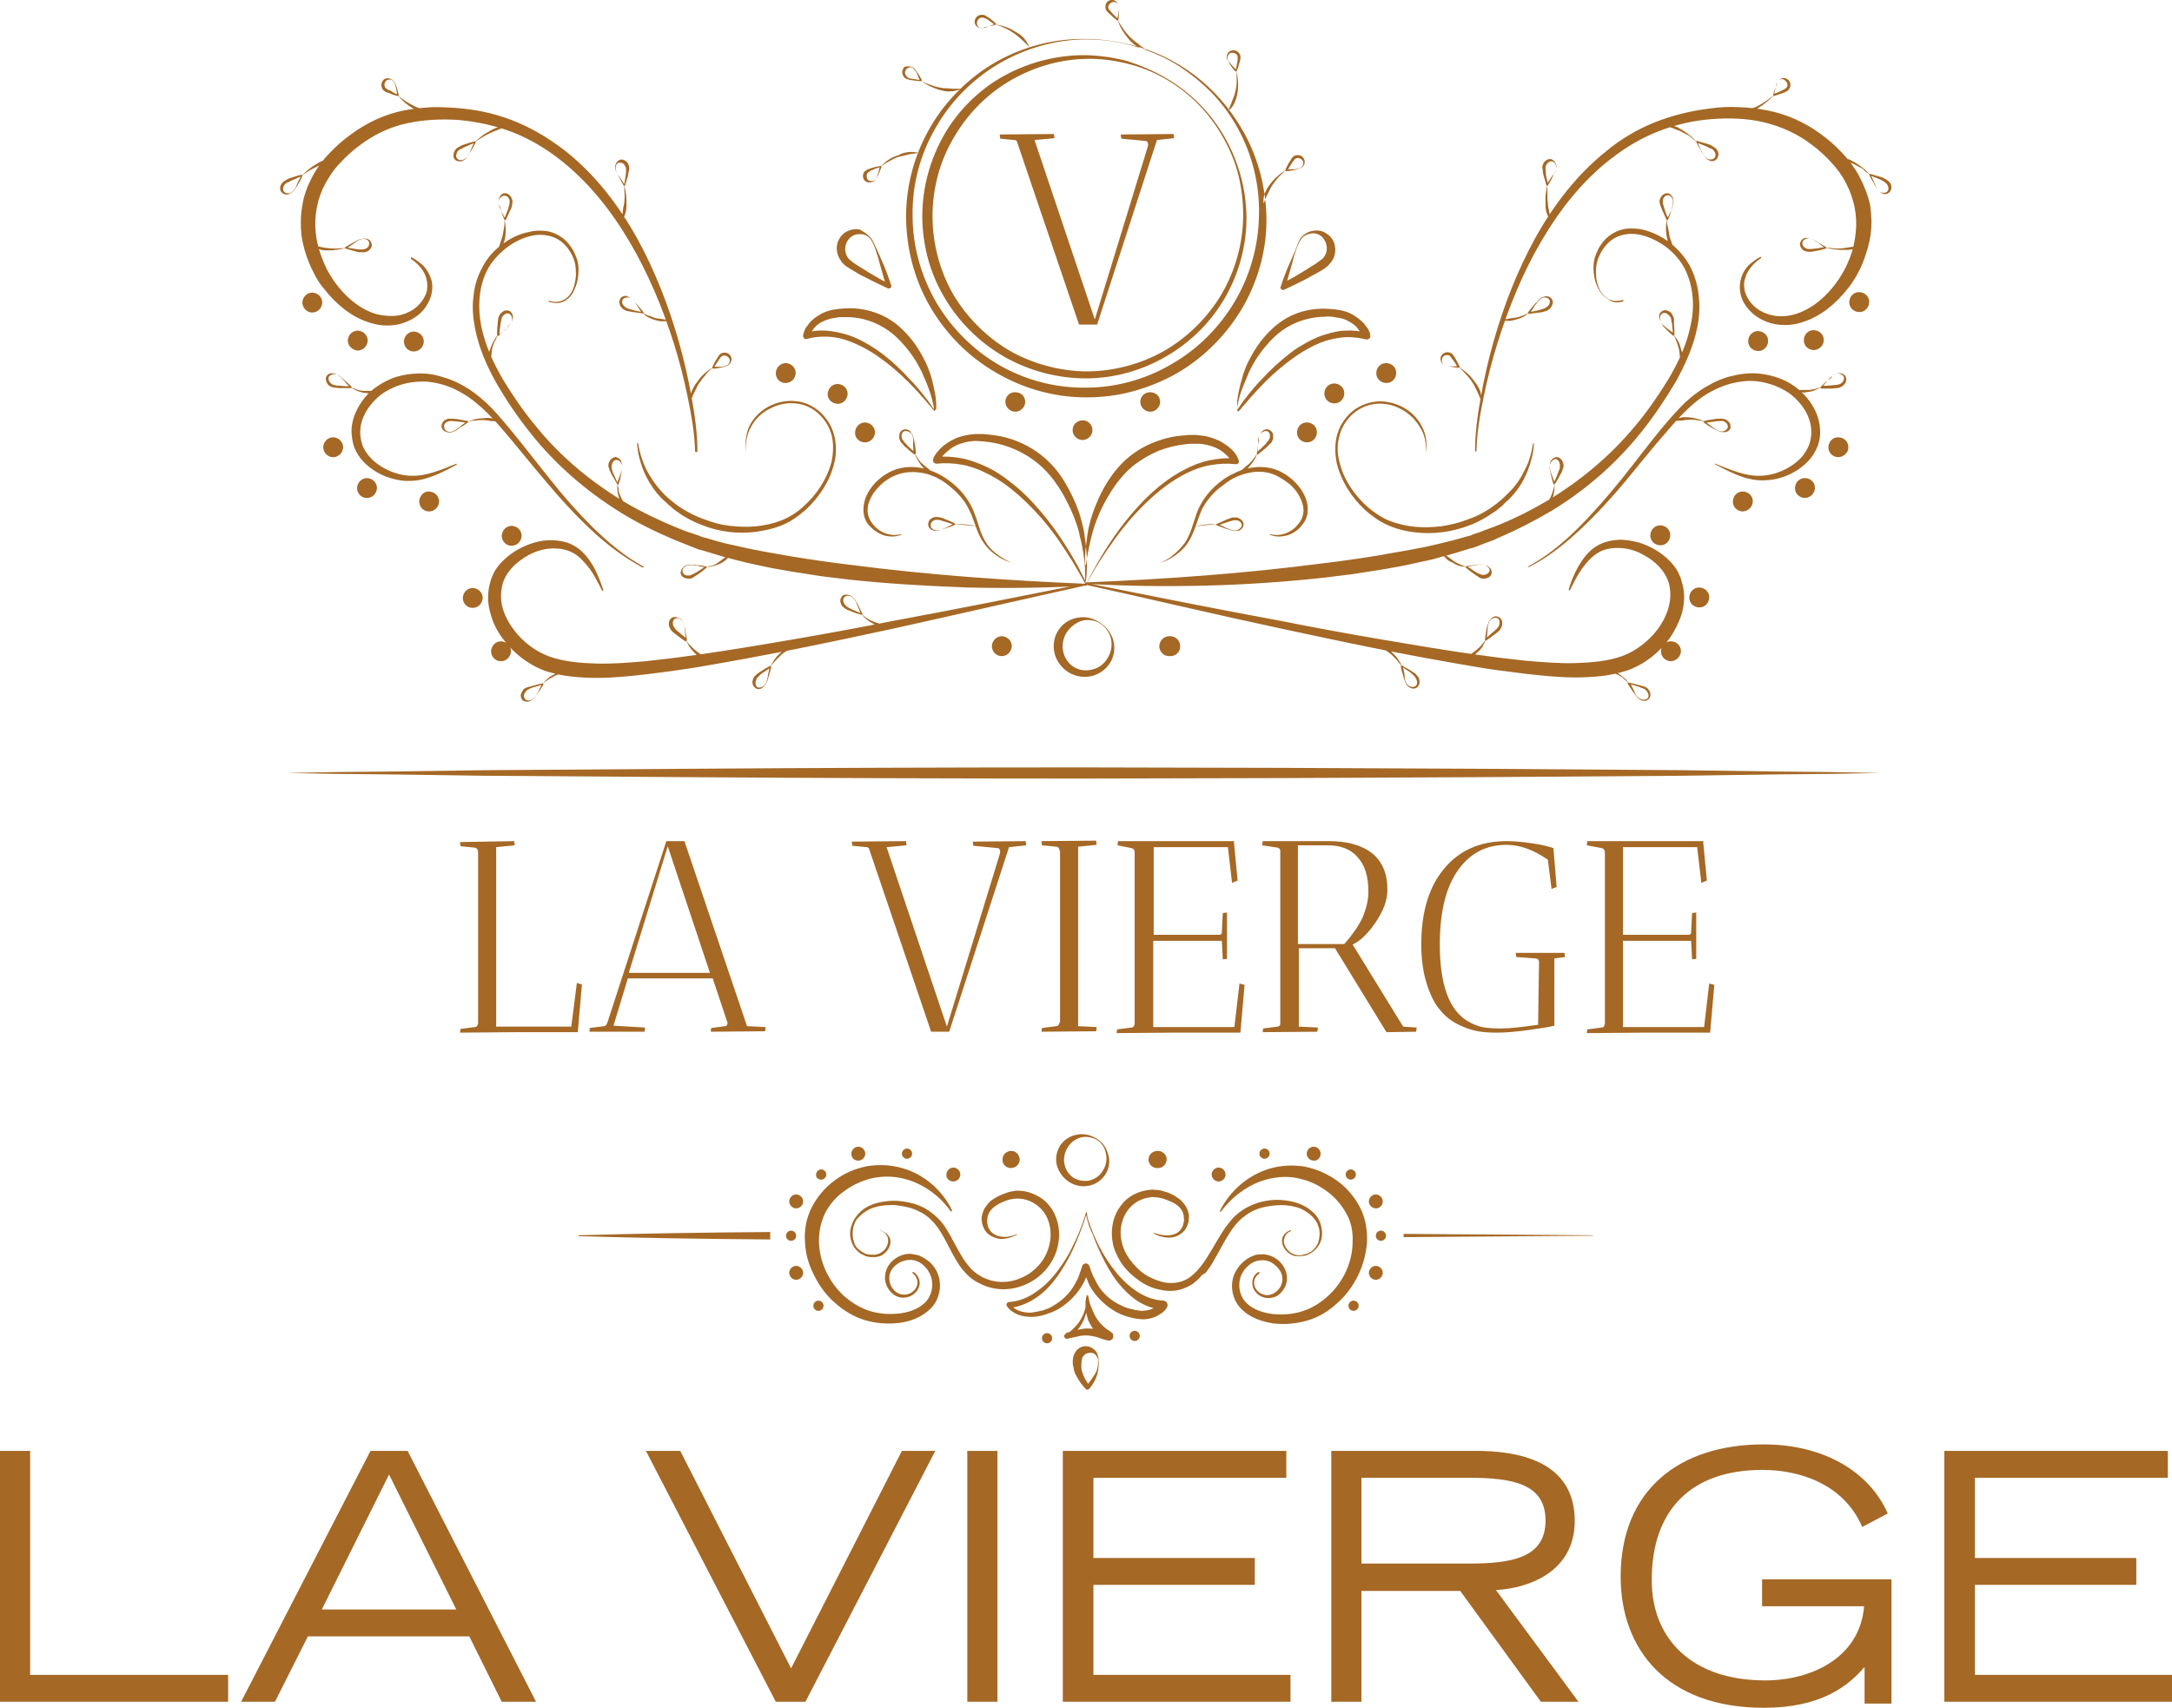 <?xml version="1.0" encoding="utf-8"?>
<!-- Generator: Adobe Illustrator 25.0.1, SVG Export Plug-In . SVG Version: 6.00 Build 0)  -->
<svg version="1.0" id="Layer_1" xmlns="http://www.w3.org/2000/svg" xmlns:xlink="http://www.w3.org/1999/xlink" x="0px" y="0px"
	 viewBox="0 0 46.84 36.83" style="enable-background:new 0 0 46.84 36.83;" xml:space="preserve">
<style type="text/css">
	.st0{fill:#000104;}
	.st1{fill:#FFFFFF;}
	.st2{fill:#EF493E;}
	.st3{opacity:0.6;fill-rule:evenodd;clip-rule:evenodd;fill:#FBBE43;}
	.st4{opacity:0.6;fill-rule:evenodd;clip-rule:evenodd;fill:#EF930E;}
	.st5{opacity:0.6;fill-rule:evenodd;clip-rule:evenodd;fill:#E67906;}
	.st6{fill:#9F8829;}
	.st7{fill:#3972A6;}
	.st8{fill:url(#SVGID_1_);stroke:#2B53A4;stroke-width:0.5;stroke-miterlimit:10;}
	.st9{fill:none;}
	.st10{fill:url(#SVGID_2_);}
	.st11{fill:url(#SVGID_3_);}
	.st12{fill:#B3B3B3;}
	.st13{fill:url(#SVGID_4_);}
	.st14{fill:url(#SVGID_5_);}
	.st15{fill:url(#SVGID_6_);}
	.st16{fill:#FFFFFF;stroke:#FFFFFF;stroke-width:0.25;stroke-miterlimit:10;}
	.st17{fill:#00001D;}
	.st18{fill:#4DA0C5;}
	.st19{fill:url(#SVGID_7_);}
	.st20{fill:#2E6A85;}
	.st21{fill:none;stroke:#144FA1;stroke-width:0.113;stroke-linejoin:round;stroke-miterlimit:10;}
	.st22{fill:#F27337;}
	.st23{fill:#8EB8D4;}
	.st24{fill:#F38056;}
	.st25{fill:#626365;}
	.st26{fill:#EF6D23;}
	.st27{fill:#284B82;}
	.st28{fill:#242956;}
	.st29{fill:#15142A;}
	.st30{fill:#84C343;}
	.st31{fill:#4CA1C6;}
	.st32{fill:#121617;}
	.st33{fill:#CF8966;}
	.st34{fill:#F37639;}
	.st35{opacity:0.3;fill:url(#SVGID_8_);}
	.st36{fill:#373277;}
	.st37{fill:#E61E25;}
	.st38{fill:#2555A5;}
	.st39{fill:#2E225E;}
	.st40{fill:#F8A425;}
	.st41{fill:#2058A7;}
	.st42{fill:none;stroke:#205AA8;stroke-width:0.156;stroke-miterlimit:10;}
	.st43{fill:#49A3C7;}
	.st44{fill-rule:evenodd;clip-rule:evenodd;}
	.st45{fill-rule:evenodd;clip-rule:evenodd;fill:url(#SVGID_9_);}
	.st46{fill-rule:evenodd;clip-rule:evenodd;fill:url(#SVGID_10_);}
	.st47{fill-rule:evenodd;clip-rule:evenodd;fill:url(#SVGID_11_);}
	.st48{fill:#1D2251;}
	.st49{fill:#2260AC;}
	.st50{fill:url(#SVGID_12_);}
	.st51{fill:#FFFFFC;}
	.st52{fill:#4C9FC5;}
	.st53{fill:#28306D;}
	.st54{fill:#4C9EC5;}
	.st55{fill:#28306E;}
	.st56{fill:#29306F;}
	.st57{fill:#F7F7FB;}
	.st58{fill:url(#SVGID_13_);}
	.st59{fill:url(#SVGID_14_);}
	.st60{fill:url(#SVGID_15_);}
	.st61{fill:url(#SVGID_16_);}
	.st62{fill:#10123C;}
	.st63{fill:#F5842C;}
	.st64{fill:#1F305E;}
	.st65{fill:#87BBD1;}
	.st66{fill:#203160;}
	.st67{fill:#235779;}
	.st68{fill:#359FA1;}
	.st69{fill:#A4D1A4;}
	.st70{fill:#B9DBBC;}
	.st71{fill:#C6DDCA;}
	.st72{fill:#662E14;}
	.st73{fill:#1D79A4;}
	.st74{fill:#C14B28;}
	.st75{fill:url(#SVGID_17_);}
	.st76{fill:url(#SVGID_18_);}
	.st77{fill:url(#SVGID_19_);}
	.st78{fill:url(#SVGID_20_);}
	.st79{fill:url(#SVGID_21_);}
	.st80{fill:url(#SVGID_22_);}
	.st81{fill:url(#SVGID_23_);}
	.st82{fill:url(#SVGID_24_);}
	.st83{fill:url(#SVGID_25_);}
	.st84{fill:url(#SVGID_26_);}
	.st85{fill:url(#SVGID_27_);}
	.st86{fill:url(#SVGID_28_);}
	.st87{fill:url(#SVGID_29_);}
	.st88{fill:url(#SVGID_30_);}
	.st89{fill:#1F164B;}
	.st90{clip-path:url(#SVGID_32_);fill:#253D97;}
	.st91{fill:url(#SVGID_33_);}
	.st92{fill:url(#SVGID_34_);}
	.st93{fill:url(#SVGID_35_);}
	.st94{fill:url(#SVGID_36_);}
	.st95{fill:url(#SVGID_37_);}
	.st96{fill:url(#SVGID_38_);}
	.st97{fill:url(#SVGID_39_);}
	.st98{fill:url(#SVGID_40_);}
	.st99{fill:url(#SVGID_41_);}
	.st100{fill:#443F41;}
	.st101{fill:#28306F;}
	.st102{fill:#71C49D;}
	.st103{fill:#F0C6A7;}
	.st104{fill:#DB8D82;}
	.st105{fill:#EFB7AC;}
	.st106{opacity:0.21;}
	.st107{fill-rule:evenodd;clip-rule:evenodd;fill:#A9196E;}
	.st108{fill-rule:evenodd;clip-rule:evenodd;fill:#FBE42C;}
	.st109{fill:#FBE42C;}
	.st110{fill:#A9196E;}
	.st111{fill:#7FC143;}
	.st112{clip-path:url(#SVGID_45_);fill:#7FC143;}
	.st113{clip-path:url(#SVGID_51_);fill:#7FC143;}
	.st114{fill:#243F8F;}
	.st115{fill:#EF4E2F;}
	.st116{fill:#010007;}
	.st117{fill:#0C0D37;}
	.st118{fill:#FBAF2D;}
	.st119{fill:url(#SVGID_54_);}
	.st120{fill-rule:evenodd;clip-rule:evenodd;fill:#FFFFFF;}
	.st121{fill:#1D4690;}
	.st122{fill:#3AA949;}
	.st123{fill:#F37A24;}
	.st124{fill:none;stroke:#F37A24;stroke-width:3.715;stroke-miterlimit:10;}
	.st125{fill:#3AA949;stroke:#FFFFFF;stroke-width:1.31;stroke-miterlimit:10;}
	.st126{fill:#46A2BB;}
	.st127{fill:#7153A0;}
	.st128{fill:#27316C;}
	.st129{fill:#2C65AE;}
	.st130{fill:#452D7A;}
	.st131{fill:#442C7A;}
	.st132{fill:#1A2642;}
	.st133{fill-rule:evenodd;clip-rule:evenodd;fill:#567EB8;}
	.st134{fill-rule:evenodd;clip-rule:evenodd;fill:#6A7EB8;}
	.st135{fill-rule:evenodd;clip-rule:evenodd;fill:#6A7EB9;}
	.st136{fill-rule:evenodd;clip-rule:evenodd;fill:#EE3C2D;}
	.st137{fill-rule:evenodd;clip-rule:evenodd;fill:#EF493F;}
	.st138{fill-rule:evenodd;clip-rule:evenodd;fill:#ED2C24;}
	.st139{fill-rule:evenodd;clip-rule:evenodd;fill:#E9AE28;}
	.st140{fill-rule:evenodd;clip-rule:evenodd;fill:#D69B28;}
	.st141{fill-rule:evenodd;clip-rule:evenodd;fill:#FCB729;}
	.st142{fill-rule:evenodd;clip-rule:evenodd;fill:#409E47;}
	.st143{fill-rule:evenodd;clip-rule:evenodd;fill:#4BB450;}
	.st144{fill-rule:evenodd;clip-rule:evenodd;fill:#338440;}
	.st145{fill:#C09C36;}
	.st146{fill:#1E552A;}
	.st147{clip-path:url(#SVGID_56_);fill:url(#SVGID_57_);}
	.st148{fill:#023A1E;}
	.st149{fill:#FFFFFA;}
	.st150{fill:#0D4F28;}
	.st151{fill:#0E5128;}
	.st152{fill:#0D4E27;}
	.st153{fill:#0E5229;}
	.st154{fill:#0E4823;}
	.st155{fill:#0E4C27;}
	.st156{fill:#F3F6E0;}
	.st157{fill:#0E4F28;}
	.st158{fill:#114823;}
	.st159{fill:#105229;}
	.st160{fill:#0A4A2B;}
	.st161{fill:#134F27;}
	.st162{fill:#165229;}
	.st163{fill:#0D5029;}
	.st164{fill:#0B4E2B;}
	.st165{fill:#105028;}
	.st166{fill:#0A492A;}
	.st167{fill:#E9F3E2;}
	.st168{fill:#144D26;}
	.st169{fill:#185C2F;}
	.st170{fill:#0F5028;}
	.st171{fill:#F3F8EA;}
	.st172{fill:#114D26;}
	.st173{fill:#70A685;}
	.st174{fill:#0D4F2A;}
	.st175{fill:#094A24;}
	.st176{fill:#0F4F27;}
	.st177{fill:#0A4C26;}
	.st178{fill:#A2D29A;}
	.st179{fill:#4D7E44;}
	.st180{fill:#E8F2E1;}
	.st181{fill:#EDF5E5;}
	.st182{fill:#E6F2E7;}
	.st183{fill:#E5F1DC;}
	.st184{fill:#E9F3E3;}
	.st185{fill:#E9F3E5;}
	.st186{fill:#E5F1DB;}
	.st187{fill:#D8ECD7;}
	.st188{fill:#D9EBD4;}
	.st189{fill:#E2F0DE;}
	.st190{fill:#366B4B;}
	.st191{fill:#5D6162;}
	.st192{fill:#212E5F;}
	.st193{fill:#DD1F26;}
	.st194{clip-path:url(#SVGID_59_);}
	.st195{fill:#23396F;}
	.st196{fill:#7FC24E;}
	.st197{clip-path:url(#SVGID_59_);fill:#23396F;}
	.st198{clip-path:url(#SVGID_59_);fill:#7FC24E;}
	.st199{fill:#91CEA4;}
	.st200{fill:#90CEA4;}
	.st201{fill:#C02026;}
	.st202{fill:#362E7E;}
</style>
<linearGradient id="SVGID_1_" gradientUnits="userSpaceOnUse" x1="3779.598" y1="73.054" x2="3826.434" y2="73.054" gradientTransform="matrix(-1 0 0 -1 3826.434 91.47)">
	<stop  offset="0.279" style="stop-color:#A56825"/>
	<stop  offset="1" style="stop-color:#A56825"/>
</linearGradient>
<path style="fill:url(#SVGID_1_);" d="M0,31.29h0.65v4.83h4.27v0.58H0V31.29z M7.99,31.29h0.8l2.77,5.41h-0.74l-0.7-1.41H6.64
	L5.93,36.7H5.2L7.99,31.29z M9.84,34.71L8.39,31.8l-1.45,2.91H9.84z M14.67,31.29l2.39,4.69l2.39-4.69h0.72l-2.8,5.41h-0.64
	l-2.8-5.41H14.67z M20.86,31.29h0.65v5.41h-0.65V31.29z M22.92,31.29h4.82v0.58h-4.16v1.73h3.48v0.58h-3.48v1.94h4.25v0.58h-4.91
	V31.29z M28.71,31.29h3.12c0.86,0,2.13,0.19,2.13,1.51c0,1.13-1.05,1.46-1.7,1.49l1.78,2.41h-0.81l-1.74-2.39h-2.13v2.39h-0.65
	V31.29z M29.36,33.72h2.32c0.94,0,1.65-0.13,1.65-0.93c0-0.79-0.71-0.92-1.65-0.92h-2.32V33.72z M40.79,34.07v2.67h-0.58v-0.79
	c-0.36,0.42-0.95,0.88-2.17,0.88c-2.1,0-3.09-1.26-3.09-2.83c0-1.86,1.26-2.85,3.08-2.85c1.29,0,2.28,0.58,2.68,1.49l-0.55,0.29
	c-0.42-0.97-1.42-1.23-2.15-1.23c-1.52,0-2.39,0.84-2.39,2.38c0,1.24,0.84,2.16,2.45,2.16c0.98,0,2.04-0.48,2.13-1.6H38v-0.58H40.79
	z M41.93,31.29h4.82v0.58h-4.16v1.73h3.48v0.58h-3.48v1.94h4.25v0.58h-4.91V31.29z M18.4,12.89c0.02,0.02,0.04,0.05,0.06,0.08
	c0.02,0.03,0.04,0.06,0.05,0.09c0.03,0.06,0.06,0.12,0.09,0.18c0,0.01,0,0.02-0.01,0.02c0,0-0.01,0-0.01,0l0,0
	c-0.07-0.02-0.14-0.04-0.21-0.07c-0.03-0.01-0.07-0.03-0.1-0.04c-0.02-0.01-0.03-0.02-0.05-0.03c-0.02-0.01-0.03-0.03-0.05-0.04
	c-0.03-0.03-0.04-0.07-0.05-0.12c0-0.04,0.02-0.09,0.06-0.12c0.04-0.02,0.08-0.02,0.12-0.01C18.34,12.84,18.37,12.86,18.4,12.89z
	 M18.39,12.89c-0.05-0.05-0.14-0.06-0.18-0.01c-0.04,0.04-0.03,0.11,0.01,0.16c0.01,0.01,0.02,0.02,0.03,0.03
	c0.01,0.01,0.03,0.02,0.04,0.03c0.03,0.02,0.06,0.03,0.1,0.05c0.07,0.03,0.13,0.06,0.2,0.08l-0.02,0.02l-0.08-0.19
	C18.47,13,18.44,12.94,18.39,12.89z M18.58,13.24C18.58,13.24,18.58,13.24,18.58,13.24c0.06,0.09,0.14,0.15,0.23,0.2
	c0.04,0.02,0.09,0.05,0.14,0.06c0.05,0.01,0.1,0.02,0.15,0.01c0,0,0,0,0,0c0,0,0,0,0,0c-0.05-0.03-0.09-0.04-0.14-0.06
	c-0.04-0.02-0.09-0.03-0.14-0.05c-0.04-0.02-0.09-0.04-0.13-0.07C18.66,13.31,18.62,13.28,18.58,13.24
	C18.59,13.24,18.58,13.24,18.58,13.24z M25.32,1.36c-0.29-0.17-0.6-0.29-0.92-0.38c-0.32-0.09-0.65-0.13-0.98-0.13
	c-0.33,0-0.66,0.05-0.98,0.14c-0.32,0.09-0.62,0.22-0.91,0.39l-0.02,0l0.02,0c-0.57,0.34-1.04,0.82-1.36,1.39
	c-0.33,0.57-0.5,1.22-0.49,1.88c0,0.65,0.18,1.3,0.51,1.87c0.33,0.56,0.81,1.04,1.37,1.36l0.02,0.01l-0.02-0.01
	c0.56,0.32,1.21,0.49,1.86,0.48c0.65,0,1.29-0.18,1.85-0.51l-0.02,0.02l0.02-0.02c0.28-0.16,0.54-0.36,0.77-0.59
	c0.23-0.23,0.43-0.49,0.59-0.76c0.33-0.56,0.51-1.2,0.52-1.85c0.02-0.65-0.14-1.31-0.46-1.89c-0.16-0.29-0.36-0.56-0.59-0.79
	C25.87,1.74,25.6,1.53,25.32,1.36z M25.33,1.34c0.59,0.33,1.07,0.81,1.42,1.39c0.35,0.57,0.54,1.24,0.56,1.92
	c0.02,0.68-0.16,1.36-0.5,1.96c-0.34,0.59-0.84,1.1-1.43,1.44l0.02-0.02l-0.02,0.02c-0.3,0.17-0.62,0.3-0.95,0.39
	c-0.33,0.09-0.67,0.13-1.01,0.13c-0.68,0-1.36-0.19-1.95-0.54l-0.02-0.01l0.02,0.01c-0.59-0.34-1.08-0.84-1.42-1.43
	c-0.34-0.59-0.51-1.27-0.51-1.94c0-0.68,0.19-1.35,0.53-1.93c0.34-0.58,0.84-1.07,1.42-1.4l0.02,0l-0.02,0
	c0.59-0.33,1.25-0.5,1.92-0.49c0.33,0,0.67,0.05,0.99,0.13C24.73,1.05,25.05,1.18,25.33,1.34z M25.13,1.7
	c-0.26-0.15-0.54-0.26-0.83-0.33c-0.29-0.07-0.58-0.11-0.88-0.1c-0.59,0.01-1.17,0.19-1.67,0.49l-0.04,0.01l0.04-0.01
	c-0.5,0.3-0.91,0.73-1.2,1.24c-0.29,0.5-0.44,1.08-0.44,1.66c0,0.58,0.15,1.16,0.43,1.66c0.29,0.5,0.71,0.93,1.21,1.23l0.02,0.01
	l-0.02-0.01c0.5,0.29,1.08,0.45,1.67,0.46c0.58,0,1.17-0.15,1.68-0.44l-0.01,0.01l0.01-0.01c0.51-0.29,0.94-0.72,1.24-1.22
	c0.3-0.51,0.46-1.09,0.47-1.68c0-0.3-0.03-0.59-0.1-0.88c-0.07-0.29-0.19-0.57-0.33-0.82C26.08,2.43,25.64,1.99,25.13,1.7z
	 M25.14,1.68c0.52,0.3,0.96,0.74,1.26,1.26c0.3,0.52,0.47,1.11,0.48,1.72c0.01,0.6-0.15,1.21-0.45,1.74
	c-0.3,0.53-0.74,0.97-1.27,1.28l0.01-0.01l-0.01,0.01c-0.53,0.31-1.13,0.48-1.74,0.48c-0.61,0-1.22-0.16-1.75-0.46l-0.02-0.01
	l0.02,0.01c-0.53-0.3-0.99-0.75-1.3-1.28c-0.16-0.27-0.28-0.55-0.36-0.85c-0.08-0.3-0.12-0.61-0.12-0.91c0-0.62,0.17-1.23,0.48-1.77
	c0.31-0.53,0.77-0.98,1.31-1.27l0.04-0.01l-0.04,0.01c0.54-0.29,1.15-0.44,1.75-0.43c0.3,0.01,0.6,0.05,0.89,0.13
	C24.6,1.41,24.88,1.53,25.14,1.68z M23.7,13.43c-0.13-0.07-0.3-0.08-0.43-0.02c-0.13,0.06-0.23,0.16-0.29,0.27
	c-0.06,0.12-0.08,0.25-0.05,0.38c0.03,0.13,0.11,0.25,0.22,0.32c0.11,0.07,0.26,0.1,0.4,0.06c0.14-0.03,0.26-0.12,0.33-0.24
	c0.08-0.12,0.11-0.27,0.08-0.42C23.93,13.64,23.83,13.5,23.7,13.43z M23.71,13.42c0.13,0.08,0.24,0.21,0.29,0.36
	c0.05,0.15,0.04,0.33-0.04,0.48c-0.08,0.15-0.22,0.26-0.38,0.31c-0.16,0.05-0.35,0.03-0.5-0.05c-0.15-0.08-0.28-0.23-0.33-0.4
	c-0.05-0.17-0.03-0.37,0.07-0.52c0.09-0.15,0.26-0.26,0.43-0.28C23.41,13.29,23.57,13.33,23.71,13.42z M28.06,3.62
	c-0.03,0.01-0.05,0.02-0.08,0.03c-0.03,0.01-0.05,0.01-0.08,0.02c-0.05,0.01-0.11,0.02-0.16,0.02c-0.01,0-0.02-0.01-0.02-0.02
	c0,0,0-0.01,0-0.01l0,0c0.03-0.06,0.05-0.11,0.09-0.17c0.02-0.03,0.03-0.05,0.05-0.08c0.01-0.01,0.02-0.03,0.04-0.04
	c0.02-0.01,0.03-0.02,0.05-0.02c0.07-0.02,0.16,0.02,0.18,0.1C28.15,3.52,28.12,3.59,28.06,3.62z M28.06,3.61
	c0.05-0.03,0.06-0.11,0.03-0.15c-0.03-0.04-0.08-0.06-0.12-0.05c-0.01,0-0.02,0.01-0.03,0.01c-0.01,0-0.02,0.02-0.03,0.03
	c-0.02,0.02-0.04,0.05-0.05,0.07c-0.03,0.05-0.07,0.1-0.1,0.16l-0.02-0.03l0.16,0c0.03,0,0.05,0,0.08-0.01
	C28.01,3.63,28.04,3.63,28.06,3.61z M27.74,3.66C27.74,3.66,27.74,3.66,27.74,3.66c-0.13,0.08-0.25,0.18-0.34,0.3
	c-0.05,0.06-0.09,0.13-0.12,0.2c-0.03,0.07-0.04,0.15-0.03,0.23c0,0,0,0,0,0c0,0,0,0,0,0c0.03-0.07,0.05-0.14,0.09-0.21
	c0.03-0.06,0.06-0.13,0.1-0.19c0.04-0.06,0.09-0.12,0.14-0.18C27.63,3.77,27.68,3.71,27.74,3.66C27.74,3.67,27.74,3.67,27.74,3.66z
	 M24.12,0.11c0.01,0.03,0.01,0.05,0.01,0.08c0,0.03,0,0.05,0,0.08c0,0.05-0.01,0.11-0.01,0.16c0,0.01-0.01,0.02-0.02,0.01
	c0,0-0.01,0-0.01,0l0,0c-0.05-0.04-0.1-0.08-0.14-0.12c-0.02-0.02-0.05-0.04-0.07-0.07c-0.01-0.01-0.02-0.02-0.03-0.04
	c-0.01-0.02-0.01-0.04-0.01-0.06C23.83,0.08,23.89,0,23.97,0C24.04-0.01,24.1,0.05,24.12,0.11z M24.12,0.11
	c-0.02-0.06-0.09-0.08-0.14-0.06c-0.05,0.02-0.08,0.06-0.08,0.11c0,0.01,0,0.02,0.01,0.03c0,0.01,0.01,0.02,0.02,0.03
	c0.02,0.02,0.04,0.05,0.06,0.07c0.04,0.04,0.09,0.09,0.13,0.13l-0.03,0.01l0.03-0.16c0-0.03,0.01-0.05,0.01-0.08
	C24.13,0.16,24.13,0.13,24.12,0.11z M24.1,0.43C24.1,0.43,24.1,0.43,24.1,0.43c0.05,0.15,0.13,0.28,0.23,0.4
	c0.05,0.06,0.1,0.11,0.17,0.16c0.07,0.04,0.14,0.07,0.22,0.08c0,0,0,0,0,0c0,0,0,0,0,0c-0.06-0.04-0.13-0.08-0.18-0.13
	c-0.06-0.04-0.12-0.09-0.17-0.14c-0.05-0.05-0.1-0.11-0.14-0.17C24.18,0.56,24.14,0.5,24.1,0.43C24.11,0.43,24.1,0.43,24.1,0.43z
	 M19.7,1.46c0.02,0.02,0.04,0.04,0.05,0.06c0.02,0.02,0.03,0.05,0.05,0.07c0.03,0.05,0.06,0.09,0.08,0.14c0,0.01,0,0.02-0.01,0.02
	c0,0-0.01,0-0.01,0l0,0c-0.06,0-0.12-0.01-0.19-0.02c-0.03,0-0.06-0.01-0.09-0.02c-0.02,0-0.03-0.01-0.05-0.02
	c-0.02-0.01-0.03-0.02-0.04-0.04c-0.05-0.06-0.04-0.16,0.02-0.21C19.57,1.42,19.65,1.43,19.7,1.46z M19.69,1.47
	c-0.05-0.04-0.12-0.01-0.15,0.03c-0.03,0.04-0.03,0.1,0,0.13c0.01,0.01,0.02,0.02,0.02,0.03c0.01,0.01,0.02,0.01,0.03,0.02
	c0.03,0.01,0.06,0.02,0.09,0.02c0.06,0.01,0.12,0.02,0.18,0.03l-0.02,0.02L19.78,1.6c-0.01-0.02-0.02-0.05-0.04-0.07
	C19.73,1.51,19.71,1.49,19.69,1.47z M19.86,1.74C19.86,1.75,19.86,1.75,19.86,1.74c0.12,0.09,0.26,0.16,0.41,0.2
	c0.07,0.02,0.15,0.04,0.23,0.03c0.08,0,0.15-0.02,0.22-0.06c0,0,0,0,0,0c0,0,0,0,0,0c-0.08,0-0.15,0.01-0.22,0
	c-0.07-0.01-0.15,0-0.22-0.02c-0.07-0.01-0.14-0.03-0.21-0.06C20,1.81,19.93,1.78,19.86,1.74C19.86,1.74,19.86,1.74,19.86,1.74z
	 M26.47,1.27c0.01,0.03,0.02,0.05,0.04,0.07c0.02,0.02,0.03,0.04,0.05,0.06l0.11,0.12l-0.03,0.01c0.02-0.06,0.03-0.12,0.04-0.18
	c0.01-0.03,0.01-0.06,0.01-0.09c0-0.01,0-0.03,0-0.04c0-0.01-0.01-0.02-0.01-0.03c-0.03-0.04-0.08-0.06-0.13-0.05
	C26.51,1.15,26.46,1.2,26.47,1.27z M26.46,1.27c-0.02-0.06,0.01-0.14,0.07-0.17c0.07-0.04,0.16-0.01,0.2,0.06
	c0.01,0.02,0.02,0.03,0.02,0.05c0,0.02,0,0.04,0,0.05c0,0.03-0.01,0.06-0.02,0.09c-0.02,0.06-0.03,0.12-0.06,0.18l0,0
	c0,0.01-0.01,0.01-0.02,0.01c0,0-0.01,0-0.01,0c-0.04-0.04-0.07-0.08-0.1-0.13c-0.02-0.02-0.03-0.05-0.04-0.07
	C26.49,1.32,26.47,1.29,26.46,1.27z M26.66,1.52C26.66,1.52,26.66,1.53,26.66,1.52c0.01,0.08,0.01,0.15,0.01,0.23
	c0,0.07-0.01,0.15-0.03,0.22c-0.01,0.07-0.04,0.14-0.07,0.21c-0.02,0.07-0.06,0.13-0.08,0.21c0,0,0,0,0,0c0,0,0,0,0,0
	c0.06-0.05,0.11-0.11,0.14-0.19c0.03-0.07,0.05-0.15,0.06-0.22C26.71,1.83,26.7,1.67,26.66,1.52C26.66,1.52,26.66,1.52,26.66,1.52z
	 M21.16,0.61c0.03,0,0.05,0,0.08-0.01c0.03-0.01,0.05-0.02,0.08-0.03l0.15-0.06l-0.01,0.03c-0.05-0.04-0.1-0.07-0.15-0.11
	c-0.03-0.02-0.05-0.03-0.08-0.04c-0.01-0.01-0.03-0.01-0.04-0.01c-0.01,0-0.02,0-0.03,0c-0.05,0.01-0.08,0.05-0.09,0.1
	C21.06,0.53,21.09,0.6,21.16,0.61z M21.15,0.61c-0.06-0.01-0.13-0.06-0.13-0.13c-0.01-0.07,0.05-0.15,0.13-0.16
	c0.02,0,0.04,0,0.06,0c0.02,0.01,0.03,0.01,0.05,0.02c0.03,0.02,0.05,0.04,0.08,0.05c0.05,0.04,0.1,0.08,0.14,0.12l0,0
	c0.01,0.01,0.01,0.02,0,0.02c0,0,0,0-0.01,0c-0.05,0.02-0.1,0.03-0.16,0.04c-0.03,0.01-0.05,0.01-0.08,0.02
	C21.21,0.61,21.18,0.62,21.15,0.61z M21.47,0.53C21.47,0.53,21.47,0.53,21.47,0.53c0.07,0.02,0.15,0.05,0.21,0.08
	c0.07,0.03,0.13,0.07,0.19,0.11c0.06,0.04,0.11,0.09,0.17,0.14c0.06,0.05,0.1,0.1,0.16,0.16c0,0,0,0,0,0c0,0,0,0,0,0
	c-0.03-0.07-0.07-0.14-0.12-0.2c-0.05-0.06-0.12-0.1-0.19-0.14C21.77,0.6,21.62,0.55,21.47,0.53C21.47,0.53,21.47,0.53,21.47,0.53z
	 M18.87,3.88c0.02-0.02,0.03-0.04,0.04-0.07c0.01-0.03,0.02-0.05,0.03-0.08l0.04-0.16L19,3.6c-0.06,0.02-0.12,0.03-0.17,0.06
	c-0.03,0.01-0.06,0.02-0.08,0.04c-0.01,0.01-0.03,0.01-0.03,0.02c-0.01,0.01-0.02,0.02-0.02,0.03c-0.02,0.04-0.01,0.1,0.02,0.13
	C18.75,3.91,18.82,3.92,18.87,3.88z M18.87,3.89c-0.04,0.04-0.12,0.06-0.19,0.03c-0.07-0.04-0.09-0.13-0.05-0.2
	c0.01-0.02,0.02-0.03,0.04-0.04c0.02-0.01,0.03-0.02,0.05-0.03c0.03-0.01,0.06-0.02,0.09-0.03c0.06-0.02,0.12-0.03,0.18-0.04l0,0
	c0.01,0,0.02,0,0.02,0.01c0,0,0,0.01,0,0.01c-0.02,0.05-0.04,0.1-0.06,0.15c-0.01,0.02-0.02,0.05-0.04,0.07
	C18.9,3.84,18.89,3.86,18.87,3.89z M19,3.59C19,3.59,19,3.59,19,3.59c0.06-0.05,0.13-0.09,0.19-0.12c0.07-0.04,0.13-0.07,0.2-0.09
	c0.07-0.02,0.14-0.03,0.21-0.05c0.07-0.02,0.14-0.02,0.22-0.03c0,0,0,0,0,0c0,0,0,0,0,0c-0.07-0.02-0.15-0.03-0.23-0.02
	c-0.08,0.01-0.15,0.03-0.22,0.07C19.23,3.39,19.1,3.47,19,3.59C18.99,3.58,18.99,3.58,19,3.59z M8.92,7.58
	c0.12,0,0.21-0.09,0.22-0.21c0-0.12-0.09-0.21-0.21-0.22c-0.12,0-0.21,0.09-0.22,0.21C8.71,7.48,8.8,7.58,8.92,7.58z M9.25,11.03
	c0.12,0,0.21-0.09,0.22-0.21c0-0.12-0.09-0.21-0.21-0.22s-0.21,0.09-0.22,0.21C9.04,10.93,9.13,11.03,9.25,11.03z M7.91,10.74
	c0.12,0,0.21-0.09,0.22-0.21c0-0.12-0.09-0.21-0.21-0.22c-0.12,0-0.21,0.09-0.22,0.21C7.7,10.64,7.79,10.74,7.91,10.74z M7.18,9.86
	c0.12,0,0.21-0.09,0.22-0.21c0-0.12-0.09-0.21-0.21-0.22c-0.12,0-0.21,0.09-0.22,0.21C6.97,9.76,7.07,9.86,7.18,9.86z M16.94,8.26
	c0.12,0,0.21-0.09,0.22-0.21c0-0.12-0.09-0.21-0.21-0.22c-0.12,0-0.21,0.09-0.22,0.21C16.73,8.17,16.82,8.26,16.94,8.26z
	 M18.06,8.71c0.12,0,0.21-0.09,0.22-0.21c0-0.12-0.09-0.21-0.21-0.22c-0.12,0-0.21,0.09-0.22,0.21C17.84,8.61,17.94,8.7,18.06,8.71z
	 M18.65,9.54c0.12,0,0.21-0.09,0.22-0.21c0-0.12-0.09-0.21-0.21-0.22c-0.12,0-0.21,0.09-0.22,0.21C18.43,9.44,18.53,9.54,18.65,9.54
	z M11.03,11.77c0.12,0,0.21-0.09,0.22-0.21c0-0.12-0.09-0.21-0.21-0.22c-0.12,0-0.21,0.09-0.22,0.21
	C10.82,11.67,10.91,11.77,11.03,11.77z M10.19,13.11c0.12,0,0.21-0.09,0.22-0.21c0-0.12-0.09-0.21-0.21-0.22
	c-0.12,0-0.21,0.09-0.22,0.21C9.98,13.01,10.07,13.11,10.19,13.11z M10.8,14.26c0.12,0,0.21-0.09,0.22-0.21
	c0-0.12-0.09-0.21-0.21-0.22c-0.12,0-0.21,0.09-0.22,0.21C10.59,14.16,10.68,14.26,10.8,14.26z M7.71,7.56
	c0.12,0,0.21-0.09,0.22-0.21c0-0.12-0.09-0.21-0.21-0.22c-0.12,0-0.21,0.09-0.22,0.21C7.5,7.46,7.6,7.55,7.71,7.56z M6.73,6.74
	c0.12,0,0.21-0.09,0.22-0.21c0-0.12-0.09-0.21-0.21-0.22c-0.12,0-0.21,0.09-0.22,0.21C6.52,6.64,6.62,6.74,6.73,6.74z M15.02,9.75
	c0.01,0,0.02-0.01,0.02-0.02c0-0.4-0.06-0.8-0.13-1.19c-0.07-0.39-0.16-0.78-0.27-1.17c-0.22-0.77-0.51-1.52-0.9-2.23
	c-0.39-0.7-0.89-1.36-1.53-1.87c-0.32-0.25-0.67-0.47-1.05-0.63c-0.38-0.16-0.78-0.26-1.19-0.3c-0.2-0.02-0.41-0.03-0.62-0.03
	C9.14,2.32,8.93,2.34,8.72,2.38c-0.41,0.08-0.8,0.26-1.14,0.51C7.41,3.01,7.25,3.15,7.11,3.3C6.96,3.45,6.83,3.63,6.73,3.82
	c-0.1,0.19-0.18,0.4-0.21,0.61C6.48,4.64,6.48,4.86,6.5,5.07c0.03,0.21,0.09,0.42,0.17,0.61c0.04,0.1,0.09,0.19,0.14,0.29
	c0.05,0.09,0.11,0.18,0.18,0.26C7.12,6.4,7.27,6.55,7.44,6.68C7.61,6.81,7.8,6.91,8.01,6.97c0.11,0.03,0.21,0.05,0.32,0.05
	c0.11,0,0.22-0.01,0.32-0.04C8.86,6.92,9.06,6.8,9.18,6.62c0.06-0.09,0.11-0.19,0.13-0.3C9.33,6.21,9.33,6.1,9.29,6
	C9.26,5.9,9.2,5.81,9.13,5.73C9.05,5.66,8.97,5.6,8.88,5.55c-0.01,0-0.02,0-0.02,0.01c0,0.01,0,0.02,0,0.02
	c0.16,0.11,0.3,0.26,0.34,0.45c0.02,0.09,0.02,0.18,0,0.27C9.17,6.38,9.13,6.46,9.07,6.53C8.96,6.67,8.79,6.76,8.61,6.8
	C8.43,6.83,8.24,6.81,8.07,6.76C7.72,6.64,7.43,6.38,7.21,6.07c-0.06-0.08-0.1-0.16-0.15-0.24C7.02,5.75,6.98,5.66,6.95,5.58
	C6.88,5.4,6.83,5.22,6.81,5.03c-0.04-0.37,0.03-0.74,0.2-1.06c0.09-0.16,0.19-0.32,0.32-0.45c0.13-0.14,0.27-0.27,0.42-0.38
	c0.3-0.23,0.65-0.4,1.02-0.48c0.37-0.08,0.76-0.1,1.15-0.07c0.39,0.04,0.77,0.12,1.13,0.26c0.36,0.14,0.7,0.34,1.01,0.58
	c0.62,0.48,1.12,1.11,1.52,1.79c0.4,0.68,0.71,1.42,0.95,2.18c0.12,0.38,0.22,0.77,0.3,1.16c0.08,0.39,0.15,0.78,0.16,1.18
	C15,9.74,15.01,9.75,15.02,9.75z M16.09,9.77C16.09,9.77,16.1,9.77,16.09,9.77c-0.02-0.2,0.01-0.4,0.11-0.57
	c0.09-0.17,0.24-0.31,0.41-0.39c0.17-0.09,0.36-0.13,0.55-0.11c0.19,0.02,0.37,0.1,0.5,0.23c0.14,0.13,0.24,0.3,0.28,0.48
	c0.04,0.18,0.03,0.38-0.01,0.56c-0.1,0.37-0.32,0.7-0.6,0.95c-0.14,0.13-0.3,0.23-0.47,0.3c-0.18,0.07-0.36,0.11-0.55,0.13
	c-0.19,0.02-0.38,0.01-0.57-0.01c-0.19-0.02-0.37-0.07-0.55-0.14c-0.18-0.06-0.35-0.15-0.51-0.25c-0.16-0.11-0.31-0.23-0.43-0.37
	c-0.13-0.14-0.23-0.3-0.32-0.47c-0.08-0.17-0.14-0.36-0.17-0.55c0,0,0-0.01-0.01-0.01c0,0-0.01,0-0.01,0.01
	c0.01,0.2,0.06,0.39,0.13,0.57c0.07,0.18,0.18,0.36,0.3,0.51l0.1,0.11l0.11,0.1c0.03,0.04,0.08,0.06,0.11,0.1L14.55,11l0.06,0.04
	c0.16,0.12,0.34,0.21,0.52,0.28c0.37,0.15,0.78,0.2,1.17,0.15c0.2-0.03,0.39-0.07,0.58-0.15c0.19-0.08,0.35-0.2,0.5-0.33
	c0.29-0.27,0.52-0.62,0.61-1c0.05-0.19,0.05-0.4,0-0.6c-0.05-0.2-0.16-0.37-0.31-0.51c-0.15-0.13-0.34-0.22-0.54-0.23
	c-0.2-0.02-0.4,0.03-0.57,0.12c-0.17,0.09-0.32,0.24-0.41,0.42C16.08,9.37,16.06,9.57,16.09,9.77C16.08,9.77,16.09,9.77,16.09,9.77z
	 M11.83,6.49c0,0.01,0,0.02,0.01,0.02c0.1,0.03,0.22,0.04,0.32-0.01c0.1-0.05,0.18-0.14,0.22-0.24c0.05-0.1,0.08-0.21,0.09-0.32
	c0.01-0.11,0.01-0.22-0.02-0.33c-0.01-0.03-0.02-0.05-0.03-0.08l-0.03-0.07c-0.02-0.05-0.05-0.1-0.08-0.14
	c-0.06-0.09-0.14-0.17-0.24-0.23c-0.1-0.06-0.2-0.1-0.32-0.11c-0.11-0.01-0.22-0.01-0.33,0.02C11.2,5.04,11,5.14,10.83,5.27
	c-0.18,0.13-0.33,0.3-0.43,0.5c-0.11,0.2-0.17,0.41-0.19,0.63c-0.03,0.22-0.01,0.44,0.03,0.66c0.08,0.43,0.26,0.84,0.47,1.21
	c0.22,0.38,0.46,0.73,0.73,1.07c0.54,0.68,1.2,1.25,1.94,1.71c0.37,0.23,0.76,0.42,1.16,0.59c0.1,0.04,0.2,0.08,0.3,0.12l0.15,0.06
	l0.08,0.03l0.08,0.02c0.21,0.06,0.41,0.13,0.62,0.18c0.1,0.03,0.21,0.05,0.31,0.08l0.32,0.07c0.21,0.05,0.42,0.08,0.63,0.12
	c0.11,0.02,0.21,0.03,0.32,0.05l0.32,0.05c0.21,0.03,0.43,0.05,0.64,0.08c0.85,0.09,1.71,0.14,2.56,0.17
	c0.85,0.02,1.71,0.01,2.56-0.04c0.01,0,0.01-0.01,0.01-0.02c0-0.01-0.01-0.02-0.02-0.02c-1.7-0.07-3.4-0.19-5.09-0.41
	c-0.42-0.05-0.84-0.11-1.26-0.18c-0.21-0.04-0.42-0.07-0.62-0.11l-0.31-0.06c-0.1-0.02-0.21-0.05-0.31-0.07
	c-0.21-0.04-0.41-0.1-0.61-0.16l-0.08-0.02l-0.07-0.03l-0.15-0.05c-0.1-0.03-0.2-0.07-0.3-0.11c-0.39-0.16-0.77-0.34-1.13-0.55
	c-0.72-0.43-1.38-0.97-1.91-1.62c-0.27-0.32-0.51-0.67-0.73-1.03c-0.21-0.36-0.39-0.75-0.47-1.15c-0.08-0.4-0.06-0.84,0.12-1.2
	c0.09-0.18,0.23-0.34,0.39-0.47c0.16-0.13,0.35-0.23,0.55-0.28c0.2-0.05,0.41-0.03,0.59,0.07c0.17,0.1,0.3,0.28,0.36,0.48
	c0.03,0.1,0.03,0.2,0.03,0.31c-0.01,0.1-0.03,0.21-0.07,0.3c-0.04,0.09-0.11,0.18-0.2,0.22c-0.09,0.05-0.2,0.05-0.3,0.02
	C11.84,6.48,11.83,6.48,11.83,6.49z M21.82,12.14C21.82,12.14,21.82,12.13,21.82,12.14c-0.11-0.05-0.21-0.11-0.31-0.18
	c-0.09-0.07-0.18-0.15-0.24-0.25c-0.13-0.19-0.17-0.43-0.26-0.65c-0.04-0.11-0.1-0.22-0.17-0.32c-0.07-0.1-0.15-0.19-0.24-0.27
	c-0.09-0.08-0.19-0.15-0.29-0.21c-0.05-0.03-0.11-0.06-0.16-0.08c-0.06-0.02-0.11-0.05-0.17-0.06c-0.23-0.07-0.5-0.07-0.73,0.03
	c-0.23,0.1-0.42,0.27-0.54,0.49c-0.06,0.11-0.09,0.24-0.09,0.37c0,0.03,0.01,0.07,0.01,0.1c0.01,0.03,0.02,0.06,0.03,0.09
	c0.02,0.06,0.06,0.11,0.11,0.16c0.09,0.09,0.2,0.16,0.31,0.19c0.12,0.03,0.25,0.03,0.36-0.02c0,0,0,0,0-0.01c0,0,0-0.01-0.01,0
	c-0.11,0.03-0.23,0.02-0.34-0.02c-0.11-0.04-0.2-0.11-0.27-0.2c-0.07-0.09-0.11-0.19-0.11-0.29c0-0.11,0.03-0.21,0.09-0.31
	c0.05-0.1,0.13-0.18,0.21-0.26c0.08-0.07,0.18-0.14,0.28-0.18c0.2-0.09,0.43-0.1,0.65-0.05c0.06,0.01,0.11,0.03,0.16,0.05
	c0.05,0.02,0.11,0.04,0.15,0.07c0.1,0.05,0.19,0.12,0.28,0.2c0.09,0.07,0.17,0.16,0.24,0.25c0.07,0.09,0.12,0.19,0.17,0.3
	c0.09,0.21,0.14,0.45,0.29,0.65c0.07,0.1,0.16,0.18,0.26,0.25C21.59,12.05,21.7,12.1,21.82,12.14
	C21.81,12.14,21.82,12.14,21.82,12.14z M23.44,12.59c0-0.01-0.01-0.01-0.02-0.01c-1.4,0.28-2.81,0.56-4.21,0.82
	c-0.7,0.14-1.41,0.27-2.11,0.39c-0.7,0.12-1.41,0.24-2.12,0.34c-0.18,0.02-0.35,0.05-0.53,0.07c-0.18,0.02-0.35,0.04-0.53,0.06
	c-0.35,0.03-0.71,0.06-1.06,0.05c-0.35-0.01-0.7-0.04-1.01-0.15c-0.3-0.11-0.58-0.32-0.77-0.58c-0.2-0.26-0.32-0.58-0.26-0.89
	c0.04-0.31,0.29-0.56,0.58-0.72c0.15-0.08,0.31-0.13,0.47-0.14c0.16-0.01,0.33,0.01,0.48,0.09c0.14,0.07,0.26,0.21,0.37,0.35
	c0.1,0.14,0.18,0.3,0.26,0.46c0,0.01,0.01,0.01,0.02,0.01c0.01,0,0.01-0.01,0.01-0.02c-0.06-0.17-0.12-0.34-0.21-0.5
	c-0.05-0.08-0.1-0.16-0.16-0.23c-0.06-0.07-0.13-0.14-0.21-0.19c-0.16-0.11-0.36-0.15-0.56-0.15c-0.19,0-0.38,0.05-0.56,0.13
	c-0.18,0.08-0.34,0.19-0.48,0.33c-0.07,0.07-0.13,0.15-0.18,0.24l-0.03,0.07l-0.03,0.07l-0.04,0.15c-0.04,0.2-0.03,0.41,0.03,0.6
	c0.05,0.19,0.14,0.37,0.26,0.53c0.23,0.31,0.54,0.56,0.92,0.7c0.19,0.06,0.37,0.1,0.56,0.12c0.19,0.02,0.37,0.03,0.55,0.03
	c0.37,0,0.73-0.04,1.09-0.08c0.18-0.02,0.36-0.05,0.54-0.07c0.18-0.03,0.36-0.05,0.53-0.08c0.71-0.12,1.41-0.25,2.12-0.39
	c0.7-0.14,1.4-0.29,2.1-0.44c1.4-0.31,2.79-0.63,4.19-0.94C23.44,12.61,23.44,12.6,23.44,12.59z M13.88,12.23c0,0,0-0.01,0-0.01
	c-0.41-0.22-0.77-0.53-1.1-0.85c-0.33-0.33-0.64-0.68-0.93-1.05c-0.29-0.36-0.58-0.74-0.88-1.1c-0.15-0.18-0.3-0.36-0.48-0.53
	c-0.09-0.08-0.18-0.16-0.28-0.23c-0.05-0.04-0.1-0.07-0.15-0.1c-0.05-0.03-0.1-0.06-0.16-0.09C9.8,8.22,9.69,8.17,9.57,8.14
	C9.45,8.1,9.33,8.07,9.21,8.06c-0.24-0.02-0.5,0.01-0.73,0.09C8.25,8.24,8.03,8.38,7.87,8.57C7.71,8.77,7.59,9.01,7.58,9.27
	c0,0.13,0.02,0.26,0.06,0.38c0.05,0.12,0.12,0.23,0.21,0.32c0.18,0.18,0.4,0.3,0.64,0.36c0.12,0.03,0.24,0.05,0.36,0.04
	c0.12,0,0.24-0.02,0.36-0.06c0.23-0.07,0.44-0.18,0.64-0.29c0,0,0.01-0.01,0-0.01c0,0-0.01-0.01-0.01-0.01
	c-0.22,0.09-0.43,0.18-0.66,0.23c-0.22,0.05-0.45,0.04-0.66-0.03c-0.21-0.07-0.41-0.19-0.55-0.35C7.9,9.77,7.84,9.68,7.81,9.58
	c-0.03-0.1-0.05-0.2-0.04-0.31C7.78,9.07,7.88,8.86,8.02,8.7c0.07-0.08,0.15-0.16,0.24-0.22c0.09-0.06,0.19-0.11,0.29-0.15
	c0.21-0.08,0.43-0.11,0.65-0.1c0.11,0.01,0.22,0.03,0.33,0.06c0.11,0.03,0.21,0.07,0.31,0.12c0.41,0.2,0.73,0.54,1.03,0.89
	c0.3,0.35,0.59,0.72,0.9,1.08c0.3,0.36,0.62,0.71,0.96,1.03c0.34,0.32,0.72,0.61,1.13,0.83C13.87,12.24,13.87,12.24,13.88,12.23z
	 M15.7,7.88c-0.03,0.01-0.05,0.02-0.08,0.03c-0.03,0.01-0.05,0.01-0.08,0.02c-0.05,0.01-0.11,0.02-0.16,0.02
	c-0.01,0-0.02-0.01-0.02-0.02c0,0,0-0.01,0-0.01l0,0c0.03-0.06,0.05-0.11,0.09-0.17c0.02-0.03,0.03-0.05,0.05-0.08
	c0.01-0.01,0.02-0.03,0.04-0.04c0.02-0.01,0.03-0.02,0.05-0.02c0.07-0.02,0.16,0.02,0.18,0.1C15.79,7.77,15.75,7.85,15.7,7.88z
	 M15.69,7.87c0.05-0.03,0.06-0.11,0.03-0.15c-0.03-0.04-0.08-0.06-0.12-0.05c-0.01,0-0.02,0.01-0.03,0.01
	c-0.01,0-0.02,0.02-0.03,0.03c-0.02,0.02-0.04,0.05-0.05,0.07c-0.03,0.05-0.07,0.1-0.1,0.16l-0.02-0.03l0.16,0
	c0.03,0,0.05,0,0.08-0.01C15.64,7.89,15.67,7.88,15.69,7.87z M15.38,7.92C15.38,7.92,15.37,7.92,15.38,7.92
	C15.24,8,15.13,8.1,15.04,8.23c-0.05,0.06-0.09,0.13-0.12,0.2c-0.03,0.07-0.04,0.15-0.03,0.23c0,0,0,0,0,0c0,0,0,0,0,0
	c0.03-0.07,0.05-0.14,0.09-0.21c0.03-0.06,0.06-0.13,0.1-0.19c0.04-0.06,0.09-0.12,0.14-0.18C15.26,8.02,15.32,7.97,15.38,7.92
	C15.38,7.92,15.38,7.92,15.38,7.92z M8.49,1.75c0.02,0.02,0.03,0.05,0.04,0.07C8.54,1.84,8.55,1.87,8.56,1.9
	C8.57,1.95,8.59,2,8.6,2.05c0,0.01,0,0.02-0.01,0.02c0,0-0.01,0-0.01,0l0,0C8.52,2.06,8.46,2.04,8.4,2.01
	C8.37,2,8.34,1.99,8.31,1.98C8.3,1.97,8.29,1.96,8.27,1.95C8.26,1.93,8.24,1.92,8.24,1.9C8.2,1.83,8.24,1.73,8.3,1.7
	C8.37,1.67,8.45,1.7,8.49,1.75z M8.48,1.75C8.44,1.7,8.37,1.71,8.33,1.74C8.29,1.78,8.28,1.83,8.3,1.87c0,0.01,0.01,0.02,0.02,0.03
	c0.01,0.01,0.02,0.02,0.03,0.02c0.02,0.02,0.05,0.03,0.08,0.04C8.48,2,8.53,2.02,8.59,2.04L8.57,2.06L8.54,1.9
	C8.53,1.87,8.53,1.85,8.52,1.82C8.51,1.8,8.5,1.77,8.48,1.75z M8.58,2.06C8.58,2.06,8.58,2.06,8.58,2.06
	c0.1,0.12,0.22,0.22,0.35,0.29C9,2.38,9.07,2.42,9.15,2.43c0.08,0.02,0.16,0.01,0.23,0c0,0,0,0,0,0c0,0,0,0,0,0
	C9.31,2.4,9.24,2.39,9.17,2.37C9.1,2.35,9.02,2.33,8.96,2.3C8.89,2.27,8.83,2.23,8.76,2.19C8.7,2.15,8.64,2.11,8.58,2.06
	C8.59,2.05,8.58,2.05,8.58,2.06z M13.61,6.44c0.03,0.02,0.05,0.04,0.07,0.07c0.02,0.02,0.05,0.05,0.07,0.07
	c0.04,0.05,0.09,0.1,0.13,0.16c0.01,0.01,0,0.02,0,0.02c0,0-0.01,0-0.01,0l0,0c-0.07-0.01-0.15-0.02-0.22-0.03
	c-0.04-0.01-0.07-0.01-0.11-0.02c-0.02,0-0.04-0.01-0.06-0.02c-0.02-0.01-0.04-0.02-0.05-0.03c-0.03-0.03-0.06-0.06-0.07-0.11
	c-0.01-0.04,0-0.09,0.03-0.13c0.03-0.03,0.08-0.04,0.12-0.04C13.55,6.4,13.58,6.42,13.61,6.44z M13.61,6.44
	c-0.06-0.04-0.15-0.03-0.18,0.02c-0.03,0.05-0.01,0.11,0.04,0.15c0.01,0.01,0.02,0.02,0.04,0.03c0.01,0.01,0.03,0.01,0.05,0.02
	c0.03,0.01,0.07,0.02,0.1,0.03c0.07,0.02,0.14,0.03,0.21,0.04l-0.02,0.03l-0.11-0.17C13.7,6.54,13.67,6.48,13.61,6.44z M13.86,6.75
	C13.86,6.75,13.86,6.75,13.86,6.75c0.07,0.08,0.17,0.12,0.26,0.15c0.05,0.01,0.1,0.03,0.15,0.03c0.05,0,0.1,0,0.15-0.02c0,0,0,0,0,0
	c0,0,0,0,0,0c-0.05-0.02-0.1-0.02-0.15-0.03c-0.05-0.01-0.1-0.01-0.14-0.02C14.09,6.84,14.05,6.83,14,6.81
	C13.95,6.8,13.91,6.77,13.86,6.75C13.87,6.75,13.87,6.75,13.86,6.75z M14.73,13.41c0.02,0.03,0.02,0.06,0.03,0.1
	c0.01,0.03,0.02,0.07,0.02,0.1c0.01,0.07,0.03,0.13,0.03,0.2c0,0.01-0.01,0.02-0.02,0.02c0,0-0.01,0-0.01,0l0,0
	c-0.06-0.04-0.12-0.08-0.18-0.13c-0.03-0.02-0.06-0.05-0.09-0.07c-0.01-0.01-0.03-0.03-0.04-0.04c-0.01-0.02-0.02-0.04-0.03-0.06
	c-0.02-0.04-0.02-0.08-0.01-0.13c0.01-0.04,0.05-0.08,0.09-0.09c0.04-0.01,0.09,0,0.12,0.02C14.69,13.34,14.71,13.37,14.73,13.41z
	 M14.73,13.41c-0.03-0.06-0.12-0.1-0.17-0.07c-0.05,0.03-0.06,0.1-0.04,0.15c0,0.01,0.01,0.03,0.02,0.04
	c0.01,0.01,0.02,0.03,0.03,0.04c0.02,0.03,0.05,0.05,0.08,0.07c0.05,0.05,0.11,0.09,0.17,0.14l-0.03,0.02l-0.02-0.2
	C14.76,13.54,14.76,13.47,14.73,13.41z M14.8,13.8C14.8,13.8,14.8,13.8,14.8,13.8c0.03,0.1,0.09,0.19,0.16,0.26
	c0.04,0.04,0.07,0.08,0.12,0.1c0.04,0.03,0.09,0.05,0.14,0.05c0,0,0,0,0,0c0,0,0,0,0,0c-0.04-0.04-0.07-0.07-0.11-0.1
	c-0.04-0.03-0.08-0.06-0.12-0.09c-0.04-0.03-0.07-0.07-0.1-0.1C14.85,13.89,14.83,13.85,14.8,13.8C14.8,13.8,14.8,13.8,14.8,13.8z
	 M19.68,9.38c0.01,0.03,0.02,0.06,0.03,0.1c0.01,0.03,0.01,0.07,0.02,0.1c0.01,0.07,0.02,0.13,0.02,0.2c0,0.01-0.01,0.02-0.02,0.02
	c0,0-0.01,0-0.01,0l0,0c-0.06-0.04-0.12-0.09-0.17-0.14c-0.03-0.02-0.06-0.05-0.08-0.08c-0.01-0.01-0.03-0.03-0.04-0.04
	c-0.01-0.02-0.02-0.04-0.03-0.06c-0.01-0.04-0.01-0.08,0-0.13c0.01-0.04,0.05-0.08,0.1-0.09c0.04-0.01,0.09,0.01,0.12,0.03
	C19.64,9.32,19.66,9.35,19.68,9.38z M19.67,9.38c-0.03-0.06-0.11-0.1-0.17-0.08c-0.05,0.02-0.07,0.09-0.05,0.15
	c0,0.01,0.01,0.03,0.02,0.04c0.01,0.01,0.02,0.03,0.03,0.04c0.02,0.03,0.05,0.05,0.07,0.08c0.05,0.05,0.11,0.1,0.16,0.15l-0.03,0.01
	l-0.01-0.2C19.7,9.51,19.7,9.44,19.67,9.38z M19.73,9.77C19.73,9.78,19.73,9.78,19.73,9.77c0.02,0.1,0.08,0.19,0.14,0.27
	c0.03,0.04,0.07,0.08,0.11,0.11c0.04,0.03,0.09,0.05,0.14,0.06c0,0,0,0,0,0c0,0,0,0,0,0c-0.03-0.04-0.07-0.07-0.11-0.11
	c-0.04-0.03-0.08-0.06-0.11-0.09c-0.04-0.03-0.07-0.07-0.1-0.11C19.78,9.86,19.75,9.82,19.73,9.77C19.73,9.78,19.73,9.77,19.73,9.77
	z M13.42,10.05c0,0.03-0.01,0.07-0.01,0.1c-0.01,0.03-0.01,0.07-0.02,0.1c-0.01,0.07-0.03,0.13-0.05,0.19
	c0,0.01-0.01,0.01-0.02,0.01c0,0-0.01,0-0.01-0.01l0,0c-0.04-0.06-0.07-0.13-0.11-0.19c-0.02-0.03-0.03-0.07-0.05-0.1
	c-0.01-0.02-0.01-0.04-0.02-0.06c-0.01-0.02-0.01-0.04-0.01-0.06c0-0.04,0.02-0.08,0.05-0.12c0.03-0.03,0.08-0.06,0.12-0.05
	c0.04,0.01,0.08,0.04,0.1,0.07C13.41,9.98,13.42,10.01,13.42,10.05z M13.42,10.05c-0.01-0.07-0.07-0.14-0.13-0.13
	c-0.06,0-0.09,0.06-0.1,0.12c0,0.02,0,0.03,0,0.05c0,0.02,0.01,0.03,0.01,0.05c0.01,0.03,0.02,0.07,0.04,0.1
	c0.03,0.07,0.06,0.13,0.09,0.2l-0.03,0l0.07-0.19C13.4,10.18,13.42,10.12,13.42,10.05z M13.32,10.44
	C13.32,10.44,13.32,10.44,13.32,10.44c-0.02,0.1,0,0.21,0.03,0.3c0.02,0.05,0.03,0.1,0.06,0.14c0.03,0.04,0.06,0.08,0.11,0.11
	c0,0,0,0,0,0c0,0,0,0,0,0c-0.02-0.05-0.04-0.09-0.06-0.14c-0.02-0.04-0.05-0.08-0.07-0.13c-0.02-0.04-0.04-0.09-0.05-0.14
	C13.34,10.54,13.33,10.49,13.32,10.44C13.32,10.44,13.32,10.44,13.32,10.44z M14.83,12.18c0.03-0.01,0.07,0,0.1,0
	c0.03,0,0.07,0,0.1,0.01c0.07,0,0.13,0.01,0.2,0.03c0.01,0,0.02,0.01,0.01,0.02c0,0,0,0.01-0.01,0.01l0,0
	c-0.06,0.05-0.11,0.09-0.17,0.13c-0.03,0.02-0.06,0.04-0.09,0.06c-0.02,0.01-0.03,0.02-0.05,0.03c-0.02,0.01-0.04,0.01-0.06,0.01
	c-0.04,0-0.09-0.01-0.12-0.03c-0.04-0.02-0.07-0.07-0.06-0.11c0-0.05,0.03-0.08,0.06-0.11C14.75,12.21,14.79,12.19,14.83,12.18z
	 M14.83,12.19c-0.07,0.02-0.13,0.09-0.11,0.14c0.01,0.06,0.07,0.09,0.14,0.08c0.02,0,0.03,0,0.04-0.01
	c0.02-0.01,0.03-0.01,0.05-0.02c0.03-0.02,0.06-0.03,0.09-0.05c0.06-0.04,0.12-0.08,0.18-0.12l0.01,0.03l-0.2-0.04
	C14.96,12.19,14.89,12.18,14.83,12.19z M15.22,12.23C15.22,12.23,15.22,12.23,15.22,12.23c0.1,0,0.2-0.03,0.3-0.07
	c0.05-0.02,0.09-0.05,0.13-0.08c0.04-0.03,0.07-0.08,0.09-0.12c0,0,0,0,0,0c0,0,0,0,0,0c-0.05,0.02-0.09,0.05-0.13,0.08
	c-0.04,0.03-0.08,0.06-0.12,0.09c-0.04,0.03-0.08,0.05-0.13,0.07C15.32,12.2,15.27,12.22,15.22,12.23
	C15.22,12.23,15.22,12.23,15.22,12.23z M7.27,8.08C7.3,8.09,7.33,8.11,7.35,8.13C7.38,8.16,7.41,8.18,7.43,8.2
	c0.05,0.04,0.1,0.09,0.15,0.14c0.01,0.01,0.01,0.02,0,0.03c0,0-0.01,0-0.01,0l0,0c-0.07,0-0.15,0-0.22,0c-0.04,0-0.07,0-0.11-0.01
	c-0.02,0-0.04,0-0.06-0.01C7.15,8.35,7.14,8.34,7.12,8.33c-0.04-0.02-0.07-0.06-0.08-0.1C7.02,8.19,7.02,8.14,7.05,8.1
	c0.03-0.04,0.07-0.05,0.11-0.05C7.2,8.05,7.24,8.06,7.27,8.08z M7.27,8.08C7.2,8.05,7.12,8.08,7.09,8.13
	C7.07,8.18,7.1,8.24,7.15,8.28C7.16,8.29,7.18,8.29,7.19,8.3c0.02,0,0.03,0.01,0.05,0.01c0.03,0.01,0.07,0.01,0.11,0.01
	c0.07,0.01,0.14,0.01,0.22,0.01L7.55,8.36L7.42,8.21C7.37,8.16,7.33,8.11,7.27,8.08z M7.56,8.35C7.56,8.35,7.56,8.35,7.56,8.35
	c0.08,0.06,0.18,0.1,0.28,0.12C7.89,8.47,7.94,8.49,8,8.48c0.05-0.01,0.1-0.02,0.15-0.04c0,0,0,0,0,0c0,0,0,0,0,0
	c-0.05-0.01-0.1-0.01-0.15-0.01c-0.05,0-0.1,0-0.14,0c-0.05,0-0.1-0.01-0.14-0.02C7.66,8.39,7.61,8.37,7.56,8.35
	C7.56,8.35,7.56,8.35,7.56,8.35z M13.28,3.65c0.01,0.07,0.05,0.12,0.09,0.18l0.11,0.17l-0.03,0.01c0.02-0.07,0.03-0.14,0.04-0.21
	c0.01-0.04,0.01-0.07,0.01-0.11c0-0.02,0-0.03,0-0.05c0-0.01,0-0.03-0.01-0.04c-0.02-0.06-0.07-0.1-0.13-0.09
	C13.31,3.5,13.26,3.58,13.28,3.65z M13.27,3.65c-0.01-0.04-0.01-0.07,0.01-0.11c0.01-0.04,0.04-0.07,0.08-0.09
	c0.04-0.02,0.09-0.01,0.13,0.02c0.04,0.03,0.06,0.06,0.07,0.1c0.01,0.02,0.01,0.04,0.01,0.06c0,0.02,0,0.04-0.01,0.06
	c-0.01,0.04-0.01,0.07-0.02,0.11C13.52,3.86,13.5,3.93,13.48,4l0,0c0,0.01-0.01,0.01-0.02,0.01c0,0-0.01,0-0.01-0.01
	c-0.04-0.06-0.07-0.12-0.1-0.18c-0.01-0.03-0.03-0.06-0.04-0.09C13.29,3.71,13.28,3.68,13.27,3.65z M13.46,4
	C13.46,4,13.46,4,13.46,4c0,0.07,0.01,0.13,0.01,0.2c0,0.06,0,0.13-0.01,0.19c-0.01,0.06-0.03,0.12-0.03,0.19
	c-0.01,0.06-0.02,0.12-0.03,0.19c0,0,0,0,0,0c0,0,0,0,0,0c0.04-0.05,0.07-0.11,0.09-0.18c0.02-0.06,0.02-0.13,0.02-0.2
	C13.51,4.26,13.5,4.12,13.46,4C13.46,4,13.46,4,13.46,4z M9.74,9.31c0.06-0.02,0.12-0.06,0.17-0.1l0.16-0.13l0.01,0.03
	C10.01,9.11,9.94,9.1,9.86,9.09c-0.04,0-0.07-0.01-0.11-0.01c-0.02,0-0.03,0-0.05,0c-0.01,0-0.03,0.01-0.04,0.01
	c-0.06,0.02-0.1,0.08-0.08,0.13C9.59,9.29,9.67,9.33,9.74,9.31z M9.75,9.32c-0.04,0.01-0.07,0.01-0.11,0
	C9.6,9.31,9.56,9.29,9.54,9.25C9.51,9.21,9.52,9.16,9.54,9.12c0.02-0.04,0.06-0.07,0.1-0.08C9.66,9.03,9.68,9.03,9.7,9.03
	c0.02,0,0.04,0,0.06,0c0.04,0,0.07,0.01,0.11,0.01c0.07,0.01,0.14,0.03,0.22,0.04l0,0c0.01,0,0.02,0.01,0.01,0.02
	c0,0,0,0.01-0.01,0.01c-0.05,0.04-0.11,0.08-0.17,0.11C9.9,9.24,9.87,9.26,9.84,9.28C9.81,9.29,9.78,9.31,9.75,9.32z M10.08,9.1
	C10.08,9.1,10.08,9.1,10.08,9.1c0.06-0.02,0.12-0.03,0.17-0.03c0.06-0.01,0.11-0.01,0.17-0.01c0.06,0,0.11,0.01,0.17,0.02
	c0.06,0,0.11,0.01,0.17,0.01c0,0,0,0,0,0c0,0,0,0,0,0c-0.05-0.03-0.11-0.06-0.16-0.07c-0.06-0.01-0.12-0.01-0.18,0
	C10.3,9.02,10.19,9.05,10.08,9.1C10.08,9.1,10.08,9.1,10.08,9.1z M10.75,4.36c0,0.07,0.03,0.13,0.06,0.19l0.09,0.18l-0.03,0
	c0.03-0.07,0.05-0.13,0.08-0.2c0.01-0.03,0.02-0.07,0.03-0.1c0-0.02,0.01-0.03,0.01-0.05c0-0.01,0-0.03,0-0.05
	c-0.01-0.06-0.05-0.11-0.11-0.11C10.81,4.22,10.75,4.29,10.75,4.36z M10.75,4.36c0-0.04,0.01-0.07,0.02-0.11
	c0.02-0.03,0.05-0.07,0.09-0.08c0.04-0.01,0.09,0,0.13,0.04c0.03,0.03,0.05,0.07,0.06,0.11c0,0.02,0,0.04,0,0.06
	c0,0.02-0.01,0.04-0.01,0.06c-0.01,0.04-0.02,0.07-0.04,0.1c-0.03,0.07-0.06,0.13-0.09,0.2l0,0c0,0.01-0.01,0.01-0.02,0.01
	c0,0-0.01-0.01-0.01-0.01c-0.03-0.06-0.05-0.12-0.07-0.19c-0.01-0.03-0.02-0.06-0.03-0.1C10.76,4.43,10.75,4.4,10.75,4.36z
	 M10.88,4.74C10.88,4.74,10.88,4.74,10.88,4.74c0,0.06,0,0.12-0.01,0.17c-0.01,0.06-0.02,0.11-0.03,0.17
	c-0.01,0.05-0.04,0.11-0.05,0.16c-0.02,0.05-0.04,0.11-0.05,0.16c0,0,0,0,0,0c0,0,0,0,0,0c0.04-0.04,0.08-0.09,0.11-0.14
	c0.03-0.05,0.04-0.11,0.05-0.17C10.91,4.97,10.91,4.85,10.88,4.74C10.89,4.74,10.89,4.74,10.88,4.74z M11.03,6.95
	C11.01,6.98,10.99,7,10.97,7.03c-0.02,0.03-0.05,0.05-0.07,0.07c-0.05,0.05-0.1,0.09-0.15,0.14c-0.01,0.01-0.02,0.01-0.03,0
	c0,0,0-0.01,0-0.01l0,0c0-0.07,0-0.15,0.01-0.22c0-0.04,0.01-0.07,0.01-0.11c0-0.02,0.01-0.04,0.01-0.06
	c0.01-0.02,0.02-0.04,0.03-0.06c0.02-0.03,0.06-0.06,0.1-0.08c0.04-0.01,0.09-0.01,0.13,0.02c0.03,0.03,0.05,0.07,0.05,0.11
	C11.06,6.88,11.05,6.92,11.03,6.95z M11.03,6.95c0.03-0.06,0.01-0.15-0.04-0.18c-0.05-0.03-0.11,0-0.15,0.05
	c-0.01,0.01-0.02,0.03-0.02,0.04c-0.01,0.02-0.01,0.03-0.01,0.05c-0.01,0.03-0.01,0.07-0.02,0.11c-0.01,0.07-0.02,0.14-0.02,0.22
	l-0.03-0.01l0.16-0.12C10.94,7.05,10.99,7,11.03,6.95z M10.74,7.22C10.74,7.22,10.74,7.22,10.74,7.22c-0.08,0.09-0.13,0.2-0.17,0.31
	c-0.02,0.06-0.04,0.11-0.04,0.17c0,0.06,0.01,0.12,0.03,0.18c0,0,0,0,0,0c0,0,0,0,0,0c0.01-0.06,0.02-0.11,0.03-0.17
	c0.01-0.05,0.01-0.11,0.02-0.17c0.01-0.06,0.03-0.11,0.05-0.16C10.69,7.33,10.71,7.28,10.74,7.22C10.74,7.23,10.74,7.22,10.74,7.22z
	 M11.5,15.07c0.05-0.04,0.08-0.11,0.11-0.16l0.09-0.18l0.02,0.03c-0.07,0.02-0.14,0.04-0.21,0.06c-0.03,0.01-0.07,0.02-0.1,0.04
	c-0.02,0.01-0.03,0.02-0.04,0.02c-0.01,0.01-0.02,0.02-0.03,0.03c-0.04,0.05-0.06,0.11-0.02,0.16
	C11.35,15.12,11.44,15.12,11.5,15.07z M11.5,15.08c-0.03,0.02-0.06,0.04-0.1,0.05c-0.04,0.01-0.08,0-0.12-0.02
	c-0.04-0.03-0.05-0.08-0.05-0.12c0.01-0.04,0.03-0.08,0.05-0.11c0.01-0.02,0.03-0.03,0.05-0.04c0.02-0.01,0.04-0.02,0.05-0.02
	c0.04-0.01,0.07-0.02,0.11-0.03c0.07-0.02,0.14-0.04,0.21-0.05l0,0c0.01,0,0.02,0,0.02,0.01c0,0,0,0.01,0,0.01
	c-0.03,0.06-0.07,0.12-0.11,0.17c-0.02,0.03-0.04,0.06-0.06,0.08C11.55,15.03,11.53,15.05,11.5,15.08z M11.71,14.74
	C11.72,14.74,11.72,14.74,11.71,14.74c0.05-0.04,0.09-0.07,0.14-0.1c0.05-0.03,0.1-0.06,0.15-0.08c0.05-0.02,0.11-0.04,0.16-0.05
	c0.05-0.02,0.11-0.04,0.16-0.06c0,0,0,0,0,0c0,0,0,0,0,0c-0.06-0.01-0.12-0.01-0.18,0.01c-0.06,0.01-0.11,0.04-0.16,0.07
	C11.88,14.57,11.79,14.64,11.71,14.74C11.71,14.74,11.71,14.74,11.71,14.74z M16.5,14.76c0.04-0.06,0.05-0.12,0.06-0.19l0.04-0.2
	l0.03,0.02c-0.06,0.04-0.12,0.08-0.18,0.12c-0.03,0.02-0.06,0.04-0.08,0.07c-0.01,0.01-0.03,0.02-0.04,0.04
	c-0.01,0.01-0.02,0.02-0.02,0.04c-0.03,0.06-0.02,0.12,0.02,0.16C16.38,14.84,16.46,14.82,16.5,14.76z M16.51,14.76
	c-0.02,0.03-0.05,0.06-0.08,0.08c-0.03,0.02-0.08,0.03-0.12,0.01c-0.04-0.02-0.07-0.06-0.08-0.1c-0.01-0.04,0-0.09,0.02-0.13
	c0.01-0.02,0.02-0.04,0.04-0.05c0.01-0.01,0.03-0.03,0.04-0.04c0.03-0.02,0.06-0.04,0.09-0.06c0.06-0.04,0.13-0.08,0.19-0.11l0,0
	c0.01,0,0.02,0,0.02,0.01c0,0,0,0.01,0,0.01c-0.01,0.07-0.03,0.13-0.05,0.2c-0.01,0.03-0.02,0.06-0.03,0.1
	C16.54,14.7,16.53,14.73,16.51,14.76z M16.62,14.38C16.62,14.38,16.62,14.38,16.62,14.38c0.03-0.05,0.07-0.1,0.11-0.14
	c0.04-0.04,0.08-0.08,0.12-0.12c0.04-0.04,0.09-0.06,0.14-0.1c0.04-0.03,0.09-0.06,0.14-0.1c0,0,0,0,0,0c0,0,0,0,0,0
	c-0.06,0.01-0.12,0.03-0.17,0.06c-0.05,0.03-0.1,0.07-0.14,0.11C16.73,14.17,16.66,14.27,16.62,14.38
	C16.61,14.38,16.62,14.38,16.62,14.38z M20.21,11.44c0.07,0,0.13-0.04,0.19-0.06l0.18-0.09l0,0.03c-0.07-0.03-0.14-0.05-0.2-0.07
	c-0.03-0.01-0.07-0.02-0.1-0.03c-0.02,0-0.03-0.01-0.05-0.01c-0.01,0-0.03,0-0.05,0c-0.06,0.01-0.11,0.06-0.11,0.11
	C20.06,11.39,20.14,11.44,20.21,11.44z M20.21,11.45c-0.04,0-0.07,0-0.11-0.02c-0.04-0.02-0.07-0.05-0.08-0.09
	c-0.01-0.04,0-0.09,0.03-0.13c0.03-0.03,0.07-0.05,0.11-0.06c0.02,0,0.04,0,0.06,0c0.02,0,0.04,0.01,0.06,0.01
	c0.04,0.01,0.07,0.02,0.11,0.04c0.07,0.03,0.14,0.05,0.2,0.09l0,0c0.01,0,0.01,0.01,0.01,0.02c0,0-0.01,0.01-0.01,0.01
	c-0.06,0.03-0.12,0.05-0.19,0.07c-0.03,0.01-0.06,0.02-0.1,0.03C20.28,11.43,20.24,11.45,20.21,11.45z M21.08,11.35
	c-0.28-0.06-0.5-0.05-0.5-0.05 M10.05,3.41c0.05-0.05,0.08-0.11,0.1-0.17l0.08-0.18l0.02,0.02c-0.07,0.02-0.14,0.05-0.2,0.08
	c-0.03,0.01-0.07,0.03-0.1,0.05C9.93,3.21,9.92,3.22,9.91,3.23C9.9,3.24,9.88,3.25,9.87,3.26C9.84,3.31,9.82,3.38,9.86,3.42
	C9.9,3.47,9.99,3.46,10.05,3.41z M10.05,3.42c-0.03,0.03-0.06,0.04-0.1,0.06C9.92,3.48,9.87,3.48,9.83,3.46
	C9.79,3.43,9.77,3.38,9.78,3.34c0-0.04,0.02-0.09,0.05-0.12c0.01-0.02,0.03-0.03,0.05-0.04c0.02-0.01,0.03-0.02,0.05-0.03
	c0.03-0.02,0.07-0.03,0.1-0.04c0.07-0.02,0.14-0.05,0.21-0.06l0,0c0.01,0,0.02,0,0.02,0.01c0,0,0,0.01,0,0.01
	c-0.03,0.06-0.06,0.12-0.1,0.18c-0.02,0.03-0.04,0.06-0.05,0.09C10.09,3.36,10.07,3.39,10.05,3.42z M10.24,3.07
	C10.24,3.07,10.25,3.07,10.24,3.07c0.05-0.04,0.11-0.08,0.16-0.11c0.05-0.03,0.11-0.06,0.17-0.09c0.06-0.03,0.12-0.05,0.17-0.07
	c0.06-0.03,0.12-0.05,0.18-0.07c0,0,0,0,0,0c0,0,0,0,0,0c-0.07-0.01-0.13,0-0.2,0.02c-0.06,0.02-0.12,0.05-0.18,0.09
	C10.44,2.89,10.33,2.97,10.24,3.07C10.24,3.06,10.24,3.07,10.24,3.07z M7.81,5.15C7.74,5.17,7.68,5.21,7.63,5.25L7.47,5.36
	L7.46,5.33C7.53,5.35,7.6,5.36,7.67,5.37c0.04,0.01,0.07,0.01,0.11,0.01c0.02,0,0.03,0,0.05,0c0.01,0,0.03-0.01,0.04-0.01
	c0.06-0.02,0.1-0.07,0.09-0.13C7.96,5.18,7.88,5.14,7.81,5.15z M7.8,5.15c0.04-0.01,0.07-0.01,0.11,0c0.04,0.01,0.08,0.03,0.09,0.08
	C8.03,5.26,8.02,5.32,8,5.35C7.97,5.39,7.94,5.42,7.9,5.43C7.88,5.44,7.86,5.44,7.83,5.44c-0.02,0-0.04,0-0.06,0
	c-0.04,0-0.07-0.01-0.11-0.02C7.59,5.4,7.52,5.38,7.45,5.36l0,0c-0.01,0-0.02-0.01-0.01-0.02c0,0,0-0.01,0.01-0.01
	C7.5,5.3,7.56,5.26,7.62,5.23C7.65,5.21,7.68,5.2,7.71,5.18C7.74,5.17,7.77,5.15,7.8,5.15z M7.46,5.35
	C7.46,5.35,7.46,5.34,7.46,5.35C7.39,5.35,7.33,5.36,7.26,5.36c-0.06,0-0.13,0-0.19-0.01C7.01,5.35,6.95,5.33,6.89,5.32
	C6.83,5.31,6.77,5.3,6.7,5.29c0,0,0,0,0,0c0,0,0,0,0,0c0.05,0.04,0.12,0.07,0.18,0.08C6.94,5.4,7.01,5.4,7.07,5.4
	C7.2,5.4,7.33,5.38,7.46,5.35C7.46,5.35,7.46,5.35,7.46,5.35z M6.31,4.13c0.05-0.05,0.08-0.11,0.1-0.17L6.5,3.78L6.52,3.8
	c-0.07,0.02-0.14,0.05-0.2,0.08c-0.03,0.01-0.07,0.03-0.1,0.05C6.2,3.93,6.19,3.94,6.17,3.95C6.16,3.96,6.15,3.97,6.14,3.98
	C6.1,4.03,6.09,4.1,6.13,4.14C6.17,4.18,6.26,4.18,6.31,4.13z M6.32,4.13c-0.03,0.03-0.06,0.04-0.1,0.06C6.18,4.2,6.14,4.2,6.1,4.17
	C6.06,4.15,6.04,4.1,6.04,4.06c0-0.04,0.02-0.09,0.05-0.12C6.11,3.92,6.12,3.91,6.14,3.9c0.02-0.01,0.03-0.02,0.05-0.03
	c0.03-0.02,0.07-0.03,0.1-0.04c0.07-0.02,0.14-0.05,0.21-0.06l0,0c0.01,0,0.02,0,0.02,0.01c0,0,0,0.01,0,0.01
	C6.5,3.85,6.47,3.91,6.43,3.97C6.41,4,6.4,4.03,6.38,4.05C6.36,4.08,6.34,4.11,6.32,4.13z M6.51,3.79C6.51,3.79,6.51,3.79,6.51,3.79
	c0.05-0.04,0.11-0.08,0.16-0.11c0.05-0.03,0.11-0.06,0.17-0.09C6.9,3.56,6.96,3.54,7.01,3.51c0.06-0.03,0.12-0.05,0.18-0.07
	c0,0,0,0,0,0c0,0,0,0,0,0c-0.07-0.01-0.13,0-0.2,0.02C6.93,3.47,6.87,3.51,6.82,3.54C6.7,3.61,6.6,3.69,6.51,3.79
	C6.51,3.78,6.51,3.78,6.51,3.79z M23.41,12.6c0,0-0.01-0.01-0.01-0.01l0-0.01l-0.01-0.02l-0.02-0.03l-0.03-0.06l-0.07-0.12
	c-0.05-0.08-0.09-0.16-0.14-0.24c-0.1-0.16-0.2-0.31-0.3-0.46c-0.21-0.3-0.45-0.58-0.71-0.83c-0.26-0.25-0.55-0.48-0.88-0.63
	c-0.16-0.08-0.33-0.14-0.51-0.17C20.56,9.99,20.38,9.98,20.2,10c-0.04,0-0.07-0.02-0.08-0.06c0-0.01,0-0.02,0-0.03
	c0.02-0.07,0.06-0.12,0.1-0.17c0.04-0.05,0.08-0.09,0.13-0.13c0.1-0.08,0.21-0.14,0.32-0.18c0.12-0.04,0.24-0.06,0.36-0.07
	c0.06,0,0.12,0,0.18,0c0.06,0.01,0.12,0.01,0.18,0.02c0.47,0.05,0.93,0.27,1.26,0.61c0.17,0.17,0.3,0.37,0.41,0.58
	c0.11,0.21,0.2,0.42,0.26,0.65c0.03,0.11,0.06,0.23,0.07,0.34c0.02,0.11,0.03,0.23,0.04,0.34c0.01,0.12,0.01,0.23,0.01,0.35
	c0,0.06-0.01,0.12-0.01,0.17c0,0.03-0.01,0.06-0.01,0.09c0,0.01-0.01,0.03-0.01,0.04C23.42,12.57,23.41,12.59,23.41,12.6z
	 M23.4,12.58c0-0.02,0-0.03,0-0.04l0-0.04c0-0.03,0-0.06,0-0.08c0-0.06,0-0.11,0-0.17c-0.01-0.11-0.02-0.22-0.04-0.34
	c-0.02-0.11-0.04-0.22-0.07-0.33c-0.02-0.11-0.05-0.22-0.09-0.32c-0.07-0.21-0.17-0.41-0.28-0.61c-0.11-0.19-0.24-0.37-0.4-0.53
	c-0.31-0.31-0.72-0.51-1.15-0.58c-0.05-0.01-0.11-0.01-0.16-0.02c-0.05,0-0.11-0.01-0.16-0.01c-0.11,0-0.21,0.02-0.31,0.05
	c-0.1,0.03-0.2,0.08-0.28,0.15c-0.08,0.06-0.16,0.14-0.19,0.23l-0.07-0.09c0.19-0.01,0.38,0,0.57,0.04
	c0.19,0.04,0.36,0.11,0.53,0.19c0.17,0.08,0.33,0.19,0.47,0.3c0.15,0.11,0.29,0.24,0.42,0.37c0.26,0.27,0.49,0.56,0.69,0.86
	c0.1,0.15,0.2,0.31,0.29,0.47c0.05,0.08,0.09,0.16,0.13,0.24l0.06,0.12l0.03,0.06l0.01,0.03l0.01,0.02L23.4,12.58
	C23.41,12.58,23.4,12.58,23.4,12.58z M20.15,8.87c0,0-0.01,0-0.01-0.01l0-0.01l-0.01-0.01l-0.02-0.02l-0.03-0.04L20.01,8.7
	c-0.04-0.05-0.09-0.11-0.14-0.16c-0.09-0.11-0.19-0.21-0.29-0.31c-0.2-0.2-0.41-0.38-0.64-0.54c-0.23-0.16-0.48-0.29-0.74-0.37
	c-0.13-0.04-0.27-0.06-0.4-0.06c-0.14,0-0.27,0.01-0.4,0.05c-0.04,0.01-0.07-0.01-0.08-0.05c0-0.01,0-0.02,0-0.03l0,0
	c0.01-0.06,0.03-0.1,0.05-0.15C17.4,7.04,17.43,7,17.46,6.96c0.06-0.07,0.14-0.13,0.23-0.18c0.08-0.05,0.18-0.08,0.27-0.1
	c0.05-0.01,0.09-0.01,0.14-0.02c0.05,0,0.09-0.01,0.14-0.01c0.37-0.02,0.75,0.09,1.05,0.31c0.15,0.11,0.28,0.25,0.39,0.39
	c0.11,0.14,0.2,0.3,0.28,0.46c0.04,0.08,0.07,0.17,0.1,0.25c0.03,0.08,0.05,0.17,0.07,0.26c0.02,0.09,0.04,0.18,0.05,0.26
	c0,0.04,0.01,0.09,0.01,0.13c0,0.02,0,0.04,0,0.07l0,0.02c0,0.01,0,0.01,0,0.02C20.16,8.85,20.15,8.86,20.15,8.87z M20.15,8.86
	c0-0.01-0.01-0.02-0.01-0.03c0,0,0-0.01,0-0.01l0-0.02c0-0.02-0.01-0.04-0.01-0.06c-0.01-0.04-0.02-0.09-0.03-0.13
	c-0.02-0.08-0.05-0.17-0.08-0.25c-0.03-0.08-0.06-0.16-0.1-0.24c-0.03-0.08-0.07-0.16-0.11-0.23c-0.08-0.15-0.18-0.29-0.29-0.42
	c-0.11-0.13-0.23-0.25-0.36-0.34c-0.27-0.19-0.6-0.3-0.93-0.29c-0.04,0-0.08,0-0.13,0c-0.04,0.01-0.08,0.01-0.12,0.02
	c-0.08,0.01-0.16,0.04-0.23,0.07C17.69,6.96,17.62,7,17.57,7.06c-0.05,0.06-0.1,0.13-0.11,0.19l-0.09-0.08
	c0.14-0.03,0.29-0.05,0.44-0.04c0.15,0.01,0.29,0.04,0.43,0.08c0.14,0.04,0.27,0.1,0.4,0.17c0.13,0.07,0.25,0.15,0.36,0.23
	c0.23,0.17,0.44,0.37,0.63,0.58c0.1,0.1,0.19,0.21,0.28,0.32c0.04,0.06,0.09,0.11,0.13,0.17l0.06,0.09l0.03,0.04l0.01,0.02
	L20.15,8.86L20.15,8.86C20.15,8.85,20.15,8.85,20.15,8.86z M18.78,5.13c0.06,0.08,0.09,0.17,0.13,0.25l0.11,0.25
	c0.08,0.17,0.14,0.35,0.2,0.52c0.01,0.03-0.01,0.06-0.03,0.07c-0.01,0-0.03,0-0.04,0l0,0c-0.17-0.08-0.34-0.16-0.51-0.25
	c-0.09-0.04-0.17-0.09-0.25-0.14c-0.04-0.02-0.08-0.05-0.13-0.08c-0.02-0.01-0.04-0.03-0.06-0.05c-0.02-0.02-0.05-0.04-0.06-0.07
	c-0.07-0.09-0.11-0.22-0.09-0.34c0.02-0.12,0.09-0.22,0.18-0.28c0.1-0.06,0.21-0.08,0.31-0.06C18.63,5,18.72,5.06,18.78,5.13z
	 M18.77,5.15c-0.06-0.07-0.15-0.11-0.24-0.1c-0.09,0-0.17,0.04-0.22,0.1c-0.1,0.11-0.11,0.28-0.03,0.4
	c0.01,0.02,0.02,0.02,0.03,0.04c0.02,0.01,0.03,0.03,0.05,0.04c0.03,0.03,0.07,0.05,0.11,0.08c0.08,0.05,0.16,0.1,0.24,0.15
	c0.16,0.1,0.33,0.19,0.49,0.28l-0.08,0.07l-0.15-0.53c-0.02-0.09-0.05-0.18-0.08-0.27C18.86,5.31,18.82,5.22,18.77,5.15z
	 M21.6,14.15c0.12,0,0.21-0.09,0.22-0.21c0-0.12-0.09-0.21-0.21-0.22c-0.12,0-0.21,0.09-0.22,0.21
	C21.39,14.05,21.48,14.15,21.6,14.15z M25.21,14.15c0.12,0,0.21-0.09,0.22-0.21c0-0.12-0.09-0.21-0.21-0.22
	c-0.12,0-0.21,0.09-0.22,0.21C25,14.05,25.09,14.15,25.21,14.15z M21.74,8.52c-0.08,0.08-0.08,0.22,0.01,0.3
	c0.08,0.08,0.22,0.08,0.3-0.01c0.08-0.08,0.08-0.22-0.01-0.3C21.95,8.44,21.82,8.44,21.74,8.52z M23.19,9.13
	c-0.08,0.08-0.08,0.22,0.01,0.3c0.08,0.08,0.22,0.08,0.3-0.01c0.08-0.08,0.08-0.22-0.01-0.3C23.41,9.04,23.27,9.05,23.19,9.13z
	 M24.65,8.52c-0.08,0.08-0.08,0.22,0.01,0.3c0.08,0.08,0.22,0.08,0.3-0.01c0.08-0.08,0.08-0.22-0.01-0.3
	C24.86,8.44,24.73,8.44,24.65,8.52z M7.25,16.69l1.07,0.01l2.15,0.03l4.3,0.03c2.86,0.02,5.73,0.03,8.59,0.03l4.3-0.01
	c1.43-0.01,2.86-0.01,4.3-0.02l4.3-0.03l2.15-0.03l1.07-0.01l1.07-0.02l-1.07-0.02l-1.07-0.01l-2.15-0.03l-4.3-0.03
	c-1.43-0.01-2.86-0.01-4.3-0.02l-4.3-0.01c-2.86,0-5.73,0.01-8.59,0.03l-4.3,0.03l-2.15,0.03l-1.07,0.01l-1.07,0.02L7.25,16.69z
	 M38.13,7.35c0-0.12-0.1-0.21-0.22-0.21c-0.12,0-0.21,0.1-0.21,0.22c0,0.12,0.1,0.21,0.22,0.21C38.04,7.57,38.13,7.47,38.13,7.35z
	 M37.8,10.81c0-0.12-0.1-0.21-0.22-0.21c-0.12,0-0.21,0.1-0.21,0.22c0,0.12,0.1,0.21,0.22,0.21C37.71,11.02,37.8,10.92,37.8,10.81z
	 M39.14,10.52c0-0.12-0.1-0.21-0.22-0.21c-0.12,0-0.21,0.1-0.21,0.22c0,0.12,0.1,0.21,0.22,0.21
	C39.05,10.73,39.14,10.63,39.14,10.52z M39.86,9.64c0-0.12-0.1-0.21-0.22-0.21s-0.21,0.1-0.21,0.22c0,0.12,0.1,0.21,0.22,0.21
	C39.77,9.85,39.87,9.75,39.86,9.64z M30.11,8.04c0-0.12-0.1-0.21-0.22-0.21c-0.12,0-0.21,0.1-0.21,0.22c0,0.12,0.1,0.21,0.22,0.21
	S30.11,8.16,30.11,8.04z M28.99,8.48c0-0.12-0.1-0.21-0.22-0.21c-0.12,0-0.21,0.1-0.21,0.22c0,0.12,0.1,0.21,0.22,0.21
	S28.99,8.6,28.99,8.48z M28.4,9.32c0-0.12-0.1-0.21-0.22-0.21s-0.21,0.1-0.21,0.22c0,0.12,0.1,0.21,0.22,0.21
	C28.31,9.54,28.4,9.44,28.4,9.32z M36.02,11.54c0-0.12-0.1-0.21-0.22-0.21c-0.12,0-0.21,0.1-0.21,0.22c0,0.12,0.1,0.21,0.22,0.21
	C35.93,11.76,36.02,11.66,36.02,11.54z M36.86,12.88c0-0.12-0.1-0.21-0.22-0.21c-0.12,0-0.21,0.1-0.21,0.22
	c0,0.12,0.1,0.21,0.22,0.21C36.77,13.1,36.86,13,36.86,12.88z M36.25,14.04c0-0.12-0.1-0.21-0.22-0.21c-0.12,0-0.21,0.1-0.21,0.22
	c0,0.12,0.1,0.21,0.22,0.21C36.16,14.25,36.25,14.15,36.25,14.04z M39.33,7.33c0-0.12-0.1-0.21-0.22-0.21
	c-0.12,0-0.21,0.1-0.21,0.22c0,0.12,0.1,0.21,0.22,0.21C39.24,7.54,39.33,7.45,39.33,7.33z M40.31,6.51c0-0.12-0.1-0.21-0.22-0.21
	c-0.12,0-0.21,0.1-0.21,0.22c0,0.12,0.1,0.21,0.22,0.21C40.22,6.73,40.31,6.63,40.31,6.51z M31.82,9.74c0.01,0,0.02-0.01,0.02-0.02
	c0.01-0.4,0.08-0.79,0.16-1.18c0.08-0.39,0.18-0.78,0.3-1.16c0.24-0.76,0.54-1.5,0.94-2.18c0.4-0.68,0.89-1.31,1.52-1.79
	c0.31-0.24,0.65-0.44,1.01-0.58c0.36-0.14,0.74-0.23,1.13-0.26c0.39-0.03,0.78-0.02,1.15,0.07c0.37,0.09,0.72,0.25,1.02,0.48
	c0.15,0.11,0.29,0.24,0.42,0.38c0.13,0.14,0.24,0.29,0.32,0.45c0.17,0.32,0.25,0.7,0.21,1.06C40,5.21,39.96,5.39,39.89,5.57
	c-0.04,0.09-0.07,0.17-0.12,0.26c-0.05,0.08-0.09,0.16-0.15,0.24c-0.22,0.31-0.51,0.57-0.86,0.69c-0.17,0.06-0.36,0.08-0.54,0.04
	c-0.18-0.04-0.35-0.13-0.46-0.27c-0.06-0.07-0.1-0.15-0.13-0.24c-0.02-0.09-0.03-0.18,0-0.27c0.04-0.18,0.18-0.34,0.34-0.45
	c0.01,0,0.01-0.01,0.01-0.02c0-0.01-0.01-0.01-0.02-0.01c-0.09,0.05-0.17,0.11-0.25,0.18c-0.07,0.07-0.13,0.17-0.16,0.27
	c-0.03,0.1-0.04,0.21-0.02,0.32c0.02,0.11,0.06,0.21,0.13,0.3c0.13,0.18,0.32,0.3,0.53,0.36C38.29,7,38.4,7.01,38.51,7.01
	c0.11,0,0.22-0.02,0.32-0.05c0.21-0.06,0.4-0.16,0.57-0.29c0.17-0.13,0.32-0.28,0.45-0.45c0.07-0.08,0.12-0.17,0.18-0.26
	c0.05-0.09,0.1-0.19,0.14-0.29c0.08-0.2,0.14-0.4,0.17-0.61c0.03-0.21,0.02-0.43-0.01-0.64C40.28,4.2,40.2,4,40.1,3.81
	c-0.1-0.19-0.23-0.36-0.38-0.52c-0.14-0.15-0.3-0.29-0.47-0.41c-0.34-0.25-0.73-0.42-1.14-0.5c-0.2-0.04-0.41-0.06-0.62-0.07
	c-0.21-0.01-0.41,0-0.62,0.03c-0.41,0.05-0.81,0.15-1.19,0.3C35.31,2.79,34.95,3,34.64,3.26C34,3.77,33.5,4.43,33.11,5.13
	c-0.39,0.71-0.68,1.46-0.9,2.23c-0.11,0.39-0.2,0.78-0.27,1.17c-0.07,0.39-0.13,0.79-0.13,1.19C31.81,9.73,31.81,9.74,31.82,9.74z
	 M30.75,9.77C30.75,9.77,30.75,9.76,30.75,9.77c0.03-0.2,0.01-0.4-0.09-0.58c-0.09-0.18-0.24-0.32-0.41-0.41
	c-0.17-0.09-0.38-0.14-0.57-0.12c-0.2,0.02-0.39,0.1-0.54,0.23c-0.15,0.14-0.26,0.31-0.31,0.51c-0.05,0.2-0.04,0.4,0,0.6
	c0.1,0.39,0.32,0.73,0.61,1c0.15,0.13,0.31,0.25,0.5,0.33c0.18,0.08,0.38,0.13,0.58,0.15c0.4,0.05,0.8-0.01,1.17-0.15
	c0.19-0.07,0.36-0.17,0.52-0.28l0.06-0.04l0.06-0.05c0.04-0.03,0.08-0.06,0.11-0.1l0.11-0.1l0.1-0.11c0.13-0.15,0.23-0.33,0.3-0.51
	c0.07-0.18,0.12-0.38,0.13-0.57c0,0,0-0.01-0.01-0.01c0,0-0.01,0-0.01,0.01c-0.03,0.19-0.08,0.38-0.17,0.55
	c-0.08,0.17-0.19,0.34-0.32,0.47c-0.13,0.14-0.27,0.26-0.43,0.37c-0.16,0.11-0.33,0.19-0.51,0.25c-0.18,0.07-0.36,0.11-0.55,0.14
	c-0.19,0.02-0.38,0.03-0.57,0.01c-0.19-0.02-0.37-0.06-0.55-0.13c-0.17-0.07-0.33-0.18-0.47-0.3c-0.28-0.25-0.51-0.58-0.6-0.95
	c-0.05-0.18-0.06-0.38-0.01-0.56c0.04-0.18,0.14-0.35,0.28-0.48c0.14-0.13,0.32-0.21,0.5-0.23c0.19-0.02,0.38,0.02,0.55,0.11
	c0.17,0.09,0.31,0.22,0.41,0.39C30.73,9.37,30.76,9.57,30.75,9.77C30.74,9.76,30.74,9.77,30.75,9.77z M35.01,6.48
	c0-0.01-0.01-0.01-0.02-0.01c-0.1,0.03-0.21,0.03-0.3-0.02c-0.09-0.05-0.16-0.13-0.2-0.22c-0.04-0.09-0.07-0.2-0.07-0.3
	c-0.01-0.1,0-0.21,0.03-0.31c0.06-0.19,0.19-0.38,0.36-0.48c0.17-0.1,0.39-0.12,0.59-0.07c0.2,0.05,0.39,0.15,0.55,0.27
	c0.16,0.13,0.3,0.29,0.39,0.47c0.18,0.37,0.21,0.8,0.12,1.2c-0.08,0.41-0.26,0.79-0.47,1.15c-0.22,0.36-0.46,0.71-0.73,1.03
	c-0.54,0.65-1.19,1.19-1.91,1.62c-0.36,0.21-0.74,0.4-1.13,0.55c-0.1,0.04-0.2,0.07-0.29,0.11l-0.15,0.05l-0.07,0.03l-0.08,0.02
	c-0.2,0.06-0.4,0.11-0.61,0.16c-0.1,0.02-0.2,0.05-0.31,0.07l-0.31,0.06c-0.21,0.04-0.42,0.07-0.62,0.11
	c-0.42,0.07-0.84,0.13-1.26,0.18c-1.69,0.22-3.38,0.34-5.09,0.41c-0.01,0-0.01,0.01-0.02,0.01c0,0.01,0.01,0.02,0.01,0.02
	c0.85,0.05,1.71,0.06,2.56,0.04c0.86-0.02,1.71-0.08,2.56-0.17c0.21-0.03,0.43-0.05,0.64-0.08l0.32-0.05
	c0.11-0.02,0.21-0.03,0.32-0.05c0.21-0.04,0.42-0.07,0.63-0.12l0.32-0.07c0.11-0.02,0.21-0.05,0.31-0.08
	c0.21-0.05,0.42-0.12,0.62-0.18l0.08-0.02l0.08-0.03l0.15-0.06c0.1-0.04,0.21-0.07,0.3-0.12c0.4-0.17,0.79-0.37,1.16-0.59
	c0.74-0.45,1.4-1.03,1.94-1.71c0.27-0.34,0.51-0.7,0.73-1.07c0.21-0.38,0.39-0.78,0.47-1.21c0.04-0.22,0.05-0.44,0.02-0.66
	c-0.02-0.22-0.09-0.44-0.19-0.63c-0.11-0.2-0.26-0.36-0.43-0.5c-0.18-0.13-0.38-0.23-0.59-0.28c-0.11-0.02-0.22-0.03-0.33-0.02
	c-0.11,0.01-0.22,0.05-0.32,0.11c-0.1,0.06-0.18,0.14-0.24,0.23c-0.03,0.04-0.06,0.09-0.08,0.14l-0.03,0.07
	c-0.01,0.03-0.02,0.05-0.03,0.08c-0.03,0.11-0.03,0.22-0.02,0.33c0.01,0.11,0.04,0.22,0.09,0.32c0.05,0.1,0.12,0.19,0.22,0.24
	C34.78,6.54,34.9,6.53,35,6.5C35.01,6.5,35.01,6.49,35.01,6.48z M25.02,12.14C25.02,12.14,25.03,12.14,25.02,12.14
	c0.12-0.04,0.23-0.09,0.32-0.16c0.1-0.07,0.19-0.15,0.26-0.25c0.14-0.2,0.2-0.44,0.28-0.65c0.04-0.11,0.1-0.21,0.17-0.3
	c0.07-0.09,0.15-0.18,0.24-0.25c0.09-0.07,0.18-0.14,0.28-0.2c0.05-0.03,0.1-0.05,0.15-0.07c0.05-0.02,0.11-0.04,0.16-0.05
	c0.22-0.06,0.45-0.05,0.65,0.05c0.1,0.05,0.19,0.11,0.28,0.18c0.08,0.07,0.16,0.16,0.21,0.26c0.05,0.09,0.09,0.2,0.09,0.31
	c0,0.1-0.04,0.21-0.11,0.29c-0.07,0.09-0.16,0.16-0.27,0.2c-0.1,0.04-0.22,0.05-0.34,0.02c0,0-0.01,0-0.01,0c0,0,0,0.01,0,0.01
	c0.11,0.05,0.24,0.05,0.36,0.02c0.12-0.03,0.23-0.1,0.31-0.19c0.04-0.05,0.08-0.1,0.11-0.16c0.01-0.03,0.02-0.06,0.03-0.09
	c0.01-0.03,0.01-0.07,0.01-0.1c0.01-0.13-0.03-0.26-0.09-0.37c-0.12-0.22-0.32-0.39-0.54-0.49c-0.23-0.1-0.5-0.1-0.73-0.03
	c-0.06,0.01-0.12,0.04-0.17,0.06c-0.05,0.03-0.11,0.05-0.16,0.08c-0.11,0.06-0.2,0.13-0.29,0.21c-0.09,0.08-0.17,0.17-0.24,0.27
	c-0.07,0.1-0.13,0.21-0.17,0.32c-0.08,0.22-0.13,0.46-0.26,0.65c-0.07,0.09-0.15,0.18-0.24,0.25
	C25.24,12.03,25.13,12.09,25.02,12.14C25.02,12.13,25.02,12.13,25.02,12.14z M23.4,12.59c0,0.01,0,0.02,0.01,0.02
	c1.4,0.31,2.79,0.64,4.19,0.94c0.7,0.15,1.4,0.3,2.1,0.44c0.7,0.14,1.41,0.27,2.12,0.39c0.18,0.03,0.35,0.06,0.53,0.08
	c0.18,0.02,0.36,0.05,0.54,0.07c0.36,0.04,0.72,0.08,1.09,0.08c0.18,0,0.37-0.01,0.55-0.03c0.19-0.02,0.37-0.06,0.56-0.12
	c0.37-0.13,0.69-0.38,0.92-0.7c0.11-0.16,0.2-0.34,0.26-0.53c0.05-0.19,0.07-0.4,0.02-0.6l-0.04-0.15l-0.03-0.07l-0.03-0.07
	c-0.05-0.09-0.11-0.17-0.18-0.24c-0.14-0.14-0.3-0.25-0.48-0.33c-0.18-0.08-0.37-0.12-0.56-0.13c-0.19,0-0.39,0.04-0.56,0.15
	c-0.08,0.05-0.15,0.12-0.21,0.19c-0.06,0.07-0.11,0.15-0.16,0.23c-0.09,0.16-0.16,0.33-0.21,0.5c0,0.01,0,0.02,0.01,0.02
	c0.01,0,0.02,0,0.02-0.01c0.08-0.16,0.16-0.32,0.26-0.46c0.1-0.14,0.22-0.27,0.36-0.35c0.14-0.08,0.31-0.1,0.48-0.09
	c0.16,0.01,0.33,0.06,0.47,0.14c0.29,0.15,0.54,0.41,0.58,0.72c0.05,0.31-0.07,0.63-0.26,0.89c-0.2,0.26-0.47,0.47-0.77,0.58
	c-0.31,0.11-0.66,0.14-1.01,0.15c-0.35,0.01-0.7-0.02-1.06-0.05c-0.18-0.02-0.35-0.04-0.53-0.06c-0.18-0.02-0.35-0.05-0.53-0.07
	c-0.71-0.1-1.41-0.22-2.12-0.34c-0.7-0.12-1.41-0.25-2.11-0.39c-1.41-0.26-2.81-0.54-4.21-0.82C23.41,12.58,23.4,12.58,23.4,12.59z
	 M32.96,12.23c0,0,0.01,0.01,0.01,0c0.42-0.21,0.79-0.51,1.13-0.83c0.34-0.32,0.66-0.67,0.96-1.03c0.3-0.36,0.59-0.73,0.9-1.08
	c0.3-0.35,0.62-0.7,1.03-0.89c0.1-0.05,0.21-0.09,0.31-0.12c0.11-0.03,0.22-0.05,0.33-0.06c0.22-0.02,0.44,0.02,0.65,0.1
	c0.1,0.04,0.2,0.09,0.29,0.15c0.09,0.06,0.17,0.14,0.24,0.22c0.14,0.16,0.24,0.37,0.25,0.58c0.01,0.1-0.01,0.21-0.04,0.31
	c-0.04,0.1-0.09,0.19-0.16,0.27c-0.14,0.16-0.34,0.28-0.55,0.35c-0.21,0.07-0.44,0.08-0.66,0.03c-0.22-0.05-0.44-0.14-0.66-0.23
	c0,0-0.01,0-0.01,0c0,0,0,0.01,0,0.01c0.21,0.11,0.42,0.22,0.64,0.29c0.11,0.03,0.24,0.06,0.36,0.06c0.12,0,0.25-0.01,0.36-0.04
	c0.24-0.06,0.46-0.18,0.64-0.36c0.09-0.09,0.16-0.2,0.21-0.32c0.05-0.12,0.07-0.25,0.06-0.38c-0.01-0.26-0.13-0.5-0.29-0.69
	c-0.16-0.19-0.38-0.34-0.61-0.42c-0.23-0.08-0.48-0.12-0.73-0.09c-0.12,0.01-0.24,0.04-0.36,0.07c-0.12,0.04-0.23,0.08-0.34,0.14
	c-0.05,0.03-0.11,0.06-0.16,0.09c-0.05,0.03-0.1,0.06-0.15,0.1c-0.1,0.07-0.19,0.15-0.28,0.23c-0.17,0.17-0.33,0.35-0.48,0.53
	c-0.3,0.36-0.58,0.74-0.87,1.1c-0.29,0.36-0.6,0.72-0.93,1.05c-0.33,0.33-0.69,0.63-1.1,0.85C32.96,12.22,32.96,12.22,32.96,12.23z
	 M31.14,7.87c0.02,0.01,0.05,0.02,0.08,0.02c0.03,0,0.05,0.01,0.08,0.01l0.16,0l-0.02,0.03c-0.03-0.05-0.06-0.11-0.1-0.16
	c-0.02-0.02-0.04-0.05-0.05-0.07c-0.01-0.01-0.02-0.02-0.03-0.03c-0.01-0.01-0.02-0.01-0.03-0.01c-0.05-0.01-0.1,0.01-0.12,0.05
	C31.08,7.76,31.09,7.83,31.14,7.87z M31.14,7.87c-0.05-0.03-0.09-0.1-0.07-0.17c0.02-0.07,0.11-0.12,0.18-0.1
	c0.02,0.01,0.04,0.01,0.05,0.02c0.02,0.01,0.03,0.03,0.04,0.04c0.02,0.03,0.04,0.05,0.05,0.08c0.03,0.05,0.06,0.11,0.09,0.17l0,0
	c0,0.01,0,0.02-0.01,0.02c0,0-0.01,0-0.01,0c-0.05,0-0.11-0.01-0.16-0.02c-0.03-0.01-0.05-0.01-0.08-0.02
	C31.19,7.89,31.17,7.88,31.14,7.87z M31.46,7.92C31.46,7.92,31.46,7.92,31.46,7.92c0.06,0.05,0.11,0.1,0.16,0.16
	c0.05,0.05,0.1,0.11,0.14,0.18c0.04,0.06,0.07,0.13,0.1,0.19c0.03,0.07,0.06,0.13,0.09,0.21c0,0,0,0,0,0c0,0,0,0,0,0
	c0-0.08-0.01-0.16-0.03-0.23c-0.03-0.07-0.07-0.14-0.12-0.2C31.71,8.1,31.59,7.99,31.46,7.92C31.46,7.91,31.46,7.91,31.46,7.92z
	 M38.35,1.74c-0.02,0.02-0.03,0.05-0.04,0.07c-0.01,0.03-0.01,0.05-0.02,0.08l-0.03,0.16l-0.02-0.02c0.06-0.02,0.11-0.04,0.17-0.07
	c0.03-0.01,0.05-0.03,0.08-0.04c0.01-0.01,0.02-0.02,0.03-0.02c0.01-0.01,0.01-0.02,0.02-0.03c0.02-0.04,0-0.1-0.04-0.13
	C38.47,1.7,38.39,1.69,38.35,1.74z M38.35,1.74c0.04-0.05,0.12-0.08,0.18-0.04c0.07,0.03,0.1,0.12,0.07,0.19
	c-0.01,0.02-0.02,0.03-0.03,0.05c-0.02,0.02-0.03,0.02-0.04,0.03c-0.03,0.02-0.06,0.03-0.09,0.04c-0.06,0.02-0.12,0.04-0.18,0.06
	l0,0c-0.01,0-0.02,0-0.02-0.01c0,0,0-0.01,0-0.01c0.01-0.05,0.03-0.11,0.05-0.16c0.01-0.03,0.02-0.05,0.03-0.08
	C38.32,1.78,38.33,1.76,38.35,1.74z M38.25,2.05C38.25,2.04,38.25,2.04,38.25,2.05c-0.06,0.05-0.12,0.1-0.18,0.14
	c-0.06,0.04-0.13,0.08-0.19,0.11c-0.07,0.03-0.14,0.05-0.21,0.07c-0.07,0.02-0.14,0.03-0.22,0.05c0,0,0,0,0,0c0,0,0,0,0,0
	c0.07,0.02,0.15,0.02,0.23,0c0.08-0.01,0.15-0.05,0.22-0.08C38.03,2.26,38.15,2.17,38.25,2.05C38.25,2.05,38.25,2.05,38.25,2.05z
	 M33.23,6.44c-0.05,0.04-0.09,0.1-0.13,0.15l-0.11,0.17l-0.02-0.03c0.07-0.01,0.14-0.02,0.21-0.04c0.04-0.01,0.07-0.02,0.1-0.03
	c0.02-0.01,0.03-0.01,0.05-0.02c0.01-0.01,0.03-0.02,0.04-0.03c0.05-0.04,0.07-0.11,0.04-0.15C33.38,6.41,33.29,6.4,33.23,6.44z
	 M33.22,6.43c0.03-0.02,0.07-0.03,0.11-0.04c0.04,0,0.08,0,0.12,0.04c0.03,0.03,0.05,0.08,0.03,0.13c-0.01,0.04-0.04,0.08-0.07,0.11
	c-0.02,0.01-0.03,0.02-0.05,0.03c-0.02,0.01-0.04,0.01-0.06,0.02c-0.04,0.01-0.07,0.02-0.11,0.02c-0.07,0.01-0.15,0.02-0.22,0.03
	l0,0c-0.01,0-0.02-0.01-0.02-0.02c0,0,0-0.01,0-0.01c0.04-0.05,0.08-0.11,0.13-0.16c0.02-0.03,0.04-0.05,0.07-0.07
	C33.17,6.48,33.2,6.45,33.22,6.43z M32.97,6.74C32.97,6.74,32.97,6.74,32.97,6.74c-0.04,0.03-0.09,0.05-0.14,0.07
	c-0.05,0.02-0.09,0.03-0.14,0.04c-0.05,0.01-0.1,0.01-0.14,0.02c-0.05,0.01-0.1,0.02-0.15,0.03c0,0,0,0,0,0c0,0,0,0,0,0
	c0.05,0.02,0.1,0.02,0.15,0.02c0.05,0,0.1-0.02,0.15-0.03C32.81,6.86,32.9,6.82,32.97,6.74C32.97,6.74,32.97,6.74,32.97,6.74z
	 M32.12,13.4c-0.03,0.06-0.04,0.13-0.04,0.19l-0.02,0.2l-0.03-0.02c0.06-0.04,0.11-0.09,0.17-0.14c0.03-0.02,0.05-0.05,0.08-0.07
	c0.01-0.01,0.02-0.03,0.03-0.04c0.01-0.01,0.02-0.03,0.02-0.04c0.02-0.06,0.01-0.13-0.04-0.15C32.23,13.31,32.15,13.34,32.12,13.4z
	 M32.11,13.4c0.02-0.03,0.04-0.06,0.07-0.08c0.03-0.02,0.07-0.04,0.12-0.02c0.04,0.01,0.08,0.05,0.09,0.09
	c0.01,0.04,0.01,0.09-0.01,0.13c-0.01,0.02-0.02,0.04-0.03,0.06c-0.01,0.02-0.03,0.03-0.04,0.04c-0.03,0.03-0.06,0.05-0.09,0.07
	c-0.06,0.05-0.12,0.09-0.18,0.13l0,0c-0.01,0.01-0.02,0-0.02,0c0,0,0-0.01,0-0.01c0.01-0.07,0.02-0.13,0.03-0.2
	c0.01-0.03,0.01-0.07,0.02-0.1C32.09,13.46,32.1,13.43,32.11,13.4z M32.04,13.79C32.04,13.79,32.04,13.79,32.04,13.79
	c-0.03,0.05-0.06,0.09-0.09,0.12c-0.03,0.04-0.07,0.07-0.1,0.1c-0.04,0.03-0.08,0.06-0.12,0.09c-0.04,0.03-0.08,0.06-0.11,0.1
	c0,0,0,0,0,0c0,0,0,0,0,0c0.05-0.01,0.1-0.03,0.14-0.05c0.05-0.03,0.08-0.06,0.12-0.1C31.96,13.98,32.01,13.89,32.04,13.79
	C32.04,13.8,32.04,13.79,32.04,13.79z M27.16,9.38c-0.03,0.06-0.03,0.13-0.03,0.2l-0.01,0.2L27.1,9.76c0.05-0.05,0.11-0.1,0.16-0.15
	c0.03-0.03,0.05-0.05,0.07-0.08c0.01-0.01,0.02-0.03,0.03-0.04c0.01-0.01,0.01-0.03,0.02-0.04c0.02-0.06,0-0.13-0.05-0.15
	C27.28,9.28,27.2,9.32,27.16,9.38z M27.16,9.38c0.02-0.03,0.04-0.06,0.07-0.09c0.03-0.02,0.07-0.04,0.12-0.03
	c0.04,0.01,0.08,0.05,0.1,0.09c0.01,0.04,0.01,0.09,0,0.13c-0.01,0.02-0.02,0.04-0.03,0.06c-0.01,0.02-0.03,0.03-0.04,0.04
	c-0.03,0.03-0.05,0.05-0.08,0.08c-0.06,0.05-0.11,0.09-0.17,0.14l0,0c-0.01,0.01-0.02,0-0.02,0c0,0,0-0.01,0-0.01
	c0-0.07,0.01-0.13,0.02-0.2c0.01-0.03,0.01-0.07,0.02-0.1C27.14,9.44,27.15,9.41,27.16,9.38z M27.11,9.77
	C27.11,9.77,27.11,9.77,27.11,9.77c-0.02,0.05-0.05,0.09-0.08,0.13c-0.03,0.04-0.06,0.07-0.1,0.11c-0.04,0.03-0.08,0.06-0.11,0.09
	c-0.04,0.03-0.07,0.06-0.11,0.11c0,0,0,0,0,0c0,0,0,0,0,0c0.05-0.01,0.1-0.03,0.14-0.06c0.04-0.03,0.08-0.07,0.11-0.11
	C27.03,9.96,27.09,9.87,27.11,9.77C27.11,9.77,27.11,9.77,27.11,9.77z M33.42,10.04c0,0.07,0.02,0.13,0.04,0.19l0.07,0.19l-0.03,0
	c0.03-0.06,0.07-0.13,0.09-0.2c0.01-0.03,0.03-0.07,0.04-0.1c0.01-0.02,0.01-0.03,0.01-0.05c0-0.01,0-0.03,0-0.05
	c-0.01-0.06-0.04-0.12-0.1-0.12C33.49,9.91,33.43,9.97,33.42,10.04z M33.42,10.04c0-0.04,0.01-0.07,0.03-0.11
	c0.02-0.03,0.05-0.06,0.1-0.07c0.04-0.01,0.09,0.01,0.12,0.05c0.03,0.03,0.04,0.08,0.05,0.12c0,0.02,0,0.04-0.01,0.06
	c-0.01,0.02-0.01,0.04-0.02,0.06c-0.01,0.04-0.03,0.07-0.05,0.1c-0.03,0.07-0.07,0.13-0.11,0.19l0,0c-0.01,0.01-0.02,0.01-0.02,0.01
	c0,0-0.01-0.01-0.01-0.01c-0.02-0.06-0.04-0.13-0.05-0.19c-0.01-0.03-0.01-0.07-0.02-0.1C33.42,10.11,33.41,10.08,33.42,10.04z
	 M33.52,10.43C33.52,10.43,33.51,10.43,33.52,10.43c0,0.05-0.01,0.1-0.03,0.15c-0.01,0.05-0.03,0.09-0.05,0.14
	c-0.02,0.04-0.05,0.08-0.07,0.13c-0.02,0.04-0.04,0.09-0.06,0.14c0,0,0,0,0,0c0,0,0,0,0,0c0.04-0.03,0.08-0.07,0.11-0.11
	c0.03-0.04,0.05-0.09,0.06-0.14C33.52,10.64,33.53,10.53,33.52,10.43C33.52,10.43,33.52,10.43,33.52,10.43z M32.01,12.18
	c-0.07-0.01-0.13,0-0.2,0.01l-0.2,0.04l0.01-0.03c0.06,0.04,0.12,0.08,0.18,0.12c0.03,0.02,0.06,0.04,0.09,0.05
	c0.02,0.01,0.03,0.01,0.05,0.02c0.01,0,0.03,0.01,0.04,0.01c0.06,0,0.12-0.03,0.14-0.08C32.14,12.27,32.08,12.2,32.01,12.18z
	 M32.01,12.18c0.04,0.01,0.07,0.02,0.1,0.05c0.03,0.02,0.06,0.06,0.06,0.11c0,0.05-0.03,0.09-0.06,0.11
	c-0.04,0.02-0.08,0.03-0.12,0.03c-0.02,0-0.04-0.01-0.06-0.01c-0.02-0.01-0.04-0.02-0.05-0.03c-0.03-0.02-0.06-0.04-0.09-0.06
	c-0.06-0.04-0.12-0.09-0.17-0.13l0,0c-0.01-0.01-0.01-0.02,0-0.03c0,0,0.01-0.01,0.01-0.01c0.07-0.01,0.13-0.02,0.2-0.03
	c0.03,0,0.07,0,0.1-0.01C31.95,12.18,31.98,12.17,32.01,12.18z M31.62,12.22C31.62,12.22,31.62,12.22,31.62,12.22
	c-0.05-0.01-0.1-0.03-0.14-0.05c-0.04-0.02-0.09-0.04-0.13-0.07c-0.04-0.03-0.08-0.06-0.12-0.09c-0.04-0.03-0.08-0.05-0.13-0.08
	c0,0,0,0,0,0c0,0,0,0,0,0c0.02,0.05,0.06,0.09,0.09,0.12c0.04,0.04,0.08,0.06,0.13,0.08C31.41,12.19,31.51,12.23,31.62,12.22
	C31.62,12.23,31.62,12.23,31.62,12.22z M39.57,8.07c-0.06,0.03-0.11,0.08-0.15,0.13l-0.13,0.15l-0.01-0.03c0.07,0,0.14,0,0.22-0.01
	c0.04,0,0.07-0.01,0.11-0.01c0.02,0,0.03-0.01,0.05-0.01c0.01,0,0.03-0.01,0.04-0.02c0.05-0.03,0.08-0.09,0.06-0.15
	C39.72,8.06,39.63,8.04,39.57,8.07z M39.57,8.07c0.03-0.02,0.07-0.02,0.11-0.02c0.04,0,0.08,0.02,0.11,0.05
	c0.03,0.04,0.03,0.09,0.02,0.13c-0.02,0.04-0.05,0.08-0.08,0.1c-0.02,0.01-0.04,0.02-0.06,0.03c-0.02,0-0.04,0.01-0.06,0.01
	c-0.04,0-0.07,0.01-0.11,0.01c-0.07,0-0.15,0-0.22,0l0,0c-0.01,0-0.02-0.01-0.02-0.02c0,0,0-0.01,0-0.01
	c0.05-0.05,0.09-0.1,0.15-0.14c0.03-0.02,0.05-0.04,0.08-0.06C39.51,8.1,39.54,8.08,39.57,8.07z M39.28,8.34
	C39.28,8.34,39.27,8.34,39.28,8.34c-0.05,0.02-0.1,0.04-0.14,0.05c-0.05,0.01-0.1,0.02-0.14,0.02c-0.05,0-0.1,0-0.14,0
	c-0.05,0-0.1,0-0.15,0.01c0,0,0,0,0,0c0,0,0,0,0,0c0.05,0.02,0.1,0.04,0.15,0.04c0.05,0.01,0.1,0,0.15-0.01
	C39.1,8.44,39.19,8.4,39.28,8.34C39.28,8.34,39.28,8.34,39.28,8.34z M33.56,3.64c-0.01,0.03-0.02,0.06-0.04,0.09
	c-0.01,0.03-0.03,0.06-0.04,0.09c-0.03,0.06-0.06,0.12-0.1,0.18c-0.01,0.01-0.02,0.01-0.02,0.01c0,0-0.01-0.01-0.01-0.01l0,0
	c-0.02-0.07-0.04-0.14-0.06-0.21c-0.01-0.04-0.02-0.07-0.02-0.11c0-0.02,0-0.04-0.01-0.06c0-0.02,0-0.04,0.01-0.06
	c0.01-0.04,0.04-0.08,0.07-0.1c0.04-0.03,0.09-0.04,0.13-0.02c0.04,0.02,0.07,0.06,0.08,0.09C33.57,3.57,33.57,3.6,33.56,3.64z
	 M33.56,3.64c0.01-0.07-0.03-0.15-0.09-0.16c-0.06-0.01-0.11,0.04-0.13,0.09c-0.01,0.01-0.01,0.03-0.01,0.04c0,0.02,0,0.03,0,0.05
	c0,0.03,0.01,0.07,0.01,0.11c0.01,0.07,0.03,0.14,0.05,0.21l-0.03-0.01l0.11-0.17C33.51,3.76,33.55,3.7,33.56,3.64z M33.37,3.99
	C33.37,3.99,33.37,3.99,33.37,3.99c-0.03,0.13-0.05,0.26-0.04,0.39c0,0.07,0,0.13,0.02,0.2c0.02,0.06,0.05,0.12,0.09,0.18
	c0,0,0,0,0,0c0,0,0,0,0,0c-0.01-0.07-0.02-0.13-0.03-0.19c-0.01-0.06-0.03-0.12-0.03-0.19c-0.01-0.06-0.01-0.13-0.01-0.19
	C33.37,4.12,33.37,4.06,33.37,3.99C33.38,3.99,33.38,3.99,33.37,3.99z M37.09,9.31C37.06,9.3,37.03,9.28,37,9.27
	c-0.03-0.02-0.06-0.03-0.09-0.05c-0.06-0.03-0.11-0.07-0.17-0.11c-0.01-0.01-0.01-0.02,0-0.02c0,0,0.01-0.01,0.01-0.01l0,0
	c0.07-0.02,0.14-0.03,0.22-0.04c0.04-0.01,0.07-0.01,0.11-0.01c0.02,0,0.04,0,0.06,0c0.02,0,0.04,0.01,0.06,0.01
	c0.04,0.02,0.07,0.04,0.1,0.08c0.02,0.04,0.03,0.09,0.01,0.13c-0.02,0.04-0.06,0.06-0.1,0.07C37.17,9.32,37.13,9.32,37.09,9.31z
	 M37.09,9.3c0.07,0.02,0.15-0.02,0.17-0.08c0.01-0.06-0.03-0.11-0.08-0.13c-0.01-0.01-0.03-0.01-0.04-0.01c-0.02,0-0.03,0-0.05,0
	c-0.04,0-0.07,0-0.11,0.01c-0.07,0.01-0.14,0.02-0.22,0.03l0.01-0.03l0.16,0.12C36.98,9.24,37.03,9.29,37.09,9.3z M36.76,9.09
	C36.76,9.09,36.76,9.09,36.76,9.09C36.65,9.04,36.54,9.01,36.42,9c-0.06,0-0.12-0.01-0.18,0.01c-0.06,0.01-0.11,0.04-0.16,0.07
	c0,0,0,0,0,0c0,0,0,0,0,0c0.06,0,0.12-0.01,0.17-0.01c0.06,0,0.11-0.02,0.17-0.02c0.06,0,0.11,0,0.17,0.01
	C36.64,9.07,36.7,9.08,36.76,9.09C36.76,9.09,36.76,9.09,36.76,9.09z M36.09,4.35c0,0.03-0.01,0.07-0.02,0.1
	c-0.01,0.03-0.02,0.06-0.03,0.1c-0.02,0.06-0.04,0.13-0.07,0.19c0,0.01-0.01,0.01-0.02,0.01c0,0-0.01,0-0.01-0.01l0,0
	c-0.03-0.07-0.06-0.13-0.09-0.2c-0.01-0.03-0.03-0.07-0.04-0.1C35.8,4.42,35.8,4.4,35.79,4.38c0-0.02,0-0.04,0-0.06
	c0.01-0.04,0.03-0.08,0.06-0.11c0.03-0.03,0.08-0.05,0.13-0.04c0.04,0.01,0.07,0.05,0.09,0.08C36.08,4.28,36.09,4.32,36.09,4.35z
	 M36.08,4.35c0-0.07-0.05-0.14-0.11-0.14c-0.06,0-0.1,0.05-0.11,0.11c0,0.02,0,0.03,0,0.05c0,0.02,0,0.03,0.01,0.05
	c0.01,0.03,0.02,0.07,0.03,0.1c0.02,0.07,0.05,0.14,0.08,0.2l-0.03,0l0.09-0.18C36.05,4.48,36.08,4.42,36.08,4.35z M35.95,4.73
	C35.95,4.73,35.95,4.73,35.95,4.73c-0.03,0.12-0.03,0.24-0.01,0.35c0.01,0.06,0.02,0.12,0.05,0.17c0.02,0.05,0.06,0.1,0.11,0.14
	c0,0,0,0,0,0c0,0,0,0,0,0c-0.02-0.06-0.04-0.11-0.05-0.16c-0.02-0.05-0.04-0.1-0.05-0.16c-0.01-0.05-0.02-0.11-0.03-0.17
	C35.95,4.85,35.95,4.79,35.95,4.73C35.95,4.73,35.95,4.73,35.95,4.73z M35.81,6.94c0.03,0.06,0.09,0.1,0.14,0.14l0.16,0.12
	l-0.03,0.01C36.07,7.15,36.07,7.07,36.06,7c-0.01-0.04-0.01-0.07-0.02-0.11c0-0.02-0.01-0.03-0.01-0.05
	C36.02,6.84,36.01,6.82,36,6.81c-0.04-0.05-0.1-0.08-0.15-0.05C35.8,6.79,35.78,6.87,35.81,6.94z M35.81,6.94
	c-0.02-0.03-0.03-0.07-0.03-0.11c0-0.04,0.01-0.08,0.05-0.11c0.03-0.03,0.09-0.04,0.13-0.02c0.04,0.01,0.08,0.04,0.1,0.08
	c0.01,0.02,0.02,0.04,0.03,0.06c0.01,0.02,0.01,0.04,0.01,0.06C36.1,6.92,36.1,6.96,36.1,7c0.01,0.07,0.01,0.15,0.01,0.22l0,0
	c0,0.01-0.01,0.02-0.02,0.02c0,0-0.01,0-0.01,0c-0.05-0.04-0.1-0.09-0.15-0.14c-0.02-0.02-0.05-0.05-0.07-0.07
	C35.85,6.99,35.82,6.97,35.81,6.94z M36.09,7.22C36.09,7.22,36.09,7.22,36.09,7.22c0.03,0.05,0.05,0.11,0.07,0.16
	c0.02,0.05,0.04,0.11,0.05,0.16c0.01,0.06,0.01,0.11,0.02,0.17c0.01,0.06,0.01,0.11,0.03,0.17c0,0,0,0,0,0c0,0,0,0,0,0
	c0.02-0.06,0.03-0.12,0.03-0.18c0-0.06-0.02-0.12-0.04-0.17C36.23,7.41,36.17,7.31,36.09,7.22C36.1,7.21,36.1,7.21,36.09,7.22z
	 M35.34,15.07c-0.03-0.02-0.04-0.05-0.07-0.08c-0.02-0.03-0.04-0.05-0.06-0.08c-0.04-0.06-0.07-0.11-0.11-0.17
	c0-0.01,0-0.02,0.01-0.02c0,0,0.01,0,0.01,0l0,0c0.07,0.02,0.14,0.03,0.21,0.05c0.04,0.01,0.07,0.02,0.11,0.03
	c0.02,0.01,0.04,0.01,0.05,0.02c0.02,0.01,0.04,0.02,0.05,0.04c0.03,0.03,0.05,0.07,0.05,0.11c0.01,0.04-0.01,0.09-0.05,0.12
	c-0.04,0.03-0.08,0.03-0.12,0.02C35.4,15.11,35.37,15.09,35.34,15.07z M35.35,15.06c0.06,0.04,0.15,0.04,0.18,0
	c0.04-0.04,0.02-0.11-0.02-0.16c-0.01-0.01-0.02-0.02-0.03-0.03c-0.01-0.01-0.03-0.02-0.04-0.02c-0.03-0.01-0.07-0.03-0.1-0.04
	c-0.07-0.02-0.14-0.04-0.21-0.06l0.02-0.03l0.09,0.18C35.26,14.96,35.29,15.02,35.35,15.06z M35.13,14.73
	C35.13,14.73,35.13,14.73,35.13,14.73c-0.07-0.09-0.17-0.17-0.27-0.23c-0.05-0.03-0.1-0.06-0.16-0.07
	c-0.06-0.01-0.12-0.02-0.18-0.01c0,0,0,0,0,0c0,0,0,0,0,0c0.06,0.02,0.11,0.04,0.16,0.06c0.05,0.02,0.11,0.03,0.16,0.05
	c0.05,0.02,0.1,0.05,0.15,0.08C35.03,14.66,35.08,14.69,35.13,14.73C35.13,14.73,35.13,14.73,35.13,14.73z M30.33,14.76
	c-0.02-0.03-0.03-0.06-0.04-0.09c-0.01-0.03-0.02-0.06-0.03-0.1c-0.02-0.06-0.04-0.13-0.05-0.2c0-0.01,0-0.02,0.01-0.02
	c0,0,0.01,0,0.01,0l0,0c0.06,0.04,0.13,0.07,0.19,0.11c0.03,0.02,0.06,0.04,0.09,0.06c0.02,0.01,0.03,0.02,0.04,0.04
	c0.02,0.02,0.03,0.03,0.04,0.05c0.02,0.04,0.03,0.08,0.02,0.13c-0.01,0.04-0.04,0.09-0.08,0.1c-0.04,0.02-0.09,0.01-0.12-0.01
	C30.38,14.82,30.35,14.79,30.33,14.76z M30.34,14.75c0.04,0.06,0.13,0.08,0.18,0.05c0.05-0.03,0.05-0.1,0.02-0.16
	c-0.01-0.01-0.02-0.03-0.02-0.04c-0.01-0.01-0.02-0.02-0.04-0.04c-0.03-0.02-0.05-0.05-0.08-0.07c-0.06-0.04-0.12-0.08-0.18-0.12
	l0.03-0.02l0.04,0.2C30.29,14.63,30.3,14.7,30.34,14.75z M30.23,14.37C30.23,14.37,30.23,14.37,30.23,14.37
	c-0.04-0.11-0.11-0.21-0.2-0.29c-0.04-0.04-0.08-0.09-0.14-0.11c-0.05-0.03-0.11-0.05-0.17-0.06c0,0,0,0,0,0c0,0,0,0,0,0
	c0.05,0.04,0.09,0.07,0.14,0.1c0.04,0.03,0.09,0.06,0.14,0.1c0.04,0.04,0.08,0.08,0.12,0.12C30.16,14.28,30.19,14.32,30.23,14.37
	C30.22,14.37,30.22,14.37,30.23,14.37z M26.63,11.45c-0.03,0-0.07-0.01-0.1-0.02c-0.03-0.01-0.06-0.02-0.1-0.03
	c-0.06-0.02-0.13-0.05-0.19-0.07c-0.01,0-0.01-0.01-0.01-0.02c0,0,0.01-0.01,0.01-0.01l0,0c0.07-0.03,0.13-0.06,0.2-0.09
	c0.03-0.01,0.07-0.03,0.11-0.04c0.02-0.01,0.04-0.01,0.06-0.01c0.02,0,0.04,0,0.06,0c0.04,0.01,0.08,0.03,0.11,0.06
	c0.03,0.03,0.05,0.08,0.03,0.13c-0.01,0.04-0.05,0.07-0.08,0.09C26.71,11.44,26.67,11.45,26.63,11.45z M26.63,11.44
	c0.07,0,0.14-0.05,0.15-0.11c0-0.06-0.05-0.1-0.11-0.11c-0.02,0-0.03,0-0.05,0c-0.02,0-0.03,0-0.05,0.01
	c-0.03,0.01-0.07,0.02-0.1,0.03c-0.07,0.02-0.14,0.05-0.2,0.07l0-0.03l0.18,0.09C26.5,11.4,26.56,11.44,26.63,11.44z M26.26,11.3
	c0,0-0.21-0.01-0.5,0.05 M36.79,3.41c-0.02-0.02-0.04-0.05-0.06-0.08c-0.02-0.03-0.04-0.06-0.05-0.09c-0.04-0.06-0.07-0.12-0.1-0.18
	c0-0.01,0-0.02,0.01-0.02c0,0,0.01,0,0.01,0l0,0c0.07,0.02,0.14,0.04,0.21,0.06c0.03,0.01,0.07,0.02,0.1,0.04
	c0.02,0.01,0.03,0.02,0.05,0.03C36.98,3.18,37,3.2,37.01,3.21c0.03,0.03,0.05,0.07,0.05,0.12c0,0.04-0.02,0.09-0.06,0.12
	c-0.04,0.03-0.08,0.03-0.12,0.02C36.84,3.45,36.81,3.43,36.79,3.41z M36.79,3.4c0.05,0.05,0.14,0.05,0.18,0.01
	C37.01,3.37,37,3.3,36.96,3.25c-0.01-0.01-0.02-0.02-0.03-0.03C36.91,3.21,36.9,3.2,36.88,3.2c-0.03-0.02-0.06-0.03-0.1-0.05
	c-0.07-0.03-0.13-0.05-0.2-0.08l0.02-0.02l0.08,0.18C36.71,3.29,36.74,3.36,36.79,3.4z M36.59,3.06
	C36.59,3.06,36.59,3.06,36.59,3.06c-0.09-0.1-0.19-0.18-0.3-0.25c-0.06-0.03-0.11-0.07-0.18-0.09c-0.06-0.02-0.13-0.03-0.2-0.02
	c0,0,0,0,0,0c0,0,0,0,0,0c0.06,0.03,0.12,0.05,0.18,0.07c0.06,0.03,0.12,0.04,0.17,0.07c0.06,0.03,0.11,0.06,0.17,0.09
	C36.48,2.98,36.54,3.02,36.59,3.06C36.59,3.06,36.59,3.06,36.59,3.06z M39.03,5.14c0.03,0.01,0.06,0.02,0.09,0.04
	c0.03,0.01,0.06,0.03,0.09,0.05c0.06,0.03,0.12,0.07,0.17,0.1c0.01,0.01,0.01,0.02,0.01,0.02c0,0-0.01,0.01-0.01,0.01l0,0
	c-0.07,0.02-0.14,0.04-0.21,0.05c-0.04,0.01-0.07,0.01-0.11,0.02c-0.02,0-0.04,0-0.06,0c-0.02,0-0.04-0.01-0.06-0.01
	c-0.04-0.01-0.08-0.04-0.1-0.08c-0.03-0.04-0.03-0.09-0.01-0.13c0.02-0.04,0.06-0.07,0.09-0.08C38.96,5.13,39,5.13,39.03,5.14z
	 M39.03,5.14c-0.07-0.01-0.15,0.03-0.16,0.09c-0.01,0.06,0.03,0.11,0.09,0.13c0.01,0.01,0.03,0.01,0.04,0.01c0.02,0,0.03,0,0.05,0
	c0.03,0,0.07-0.01,0.11-0.01c0.07-0.01,0.14-0.02,0.21-0.04l-0.01,0.03l-0.16-0.12C39.15,5.2,39.09,5.16,39.03,5.14z M39.38,5.34
	C39.38,5.34,39.38,5.34,39.38,5.34c0.13,0.04,0.26,0.05,0.39,0.05c0.07,0,0.13,0,0.2-0.02c0.06-0.02,0.13-0.04,0.18-0.08
	c0,0,0,0,0,0c0,0,0,0,0,0c-0.07,0.01-0.13,0.02-0.19,0.03c-0.06,0.01-0.12,0.02-0.19,0.03c-0.06,0.01-0.13,0.01-0.19,0.01
	C39.51,5.35,39.44,5.34,39.38,5.34C39.38,5.33,39.38,5.33,39.38,5.34z M40.52,4.12c-0.02-0.02-0.04-0.05-0.06-0.08
	c-0.02-0.03-0.04-0.06-0.05-0.09c-0.04-0.06-0.07-0.12-0.1-0.18c0-0.01,0-0.02,0.01-0.02c0,0,0.01,0,0.01,0l0,0
	c0.07,0.02,0.14,0.04,0.21,0.06c0.03,0.01,0.07,0.02,0.1,0.04c0.02,0.01,0.03,0.02,0.05,0.03c0.02,0.01,0.03,0.03,0.05,0.04
	c0.03,0.03,0.05,0.07,0.05,0.12c0,0.04-0.02,0.09-0.06,0.12c-0.04,0.03-0.08,0.03-0.12,0.02C40.58,4.17,40.55,4.15,40.52,4.12z
	 M40.52,4.12c0.05,0.05,0.14,0.05,0.18,0.01c0.04-0.04,0.03-0.11-0.01-0.16c-0.01-0.01-0.02-0.02-0.03-0.03
	c-0.01-0.01-0.03-0.02-0.04-0.03c-0.03-0.02-0.06-0.03-0.1-0.05c-0.07-0.03-0.13-0.05-0.2-0.08l0.02-0.02l0.08,0.18
	C40.45,4.01,40.47,4.07,40.52,4.12z M40.33,3.77C40.33,3.77,40.33,3.77,40.33,3.77c-0.09-0.1-0.19-0.18-0.3-0.25
	c-0.06-0.03-0.11-0.07-0.18-0.09c-0.06-0.02-0.13-0.03-0.2-0.02c0,0,0,0,0,0c0,0,0,0,0,0c0.06,0.03,0.12,0.05,0.18,0.07
	c0.06,0.03,0.12,0.04,0.17,0.07c0.06,0.03,0.11,0.06,0.17,0.09C40.22,3.7,40.27,3.73,40.33,3.77C40.32,3.78,40.32,3.78,40.33,3.77z
	 M23.42,12.6c0,0,0.01,0,0.01,0c0.17-0.33,0.37-0.64,0.58-0.93c0.21-0.3,0.45-0.58,0.71-0.83c0.26-0.25,0.55-0.48,0.88-0.64
	c0.16-0.08,0.33-0.14,0.51-0.17c0.17-0.03,0.35-0.04,0.53-0.02l0,0c0.01,0,0.02,0,0.03,0c0.04-0.01,0.06-0.05,0.04-0.09
	c-0.04-0.12-0.12-0.21-0.21-0.28c-0.09-0.07-0.18-0.13-0.29-0.17c-0.1-0.04-0.21-0.07-0.33-0.08c-0.06-0.01-0.11-0.01-0.17-0.01
	c-0.05,0-0.11,0-0.16,0.01c-0.22,0.01-0.43,0.06-0.64,0.14c-0.21,0.08-0.4,0.19-0.57,0.33c-0.17,0.14-0.31,0.31-0.43,0.49
	c-0.12,0.18-0.21,0.37-0.29,0.57c-0.08,0.2-0.14,0.4-0.17,0.62c-0.03,0.21-0.06,0.42-0.05,0.63c0,0,0,0.01,0.01,0.01
	c0.01,0,0.01,0,0.01-0.01c0.03-0.21,0.07-0.41,0.12-0.61c0.05-0.2,0.12-0.39,0.21-0.58c0.18-0.37,0.41-0.72,0.72-0.96
	c0.16-0.12,0.33-0.22,0.52-0.3c0.19-0.07,0.38-0.12,0.58-0.14c0.05-0.01,0.1-0.01,0.15-0.01c0.05,0,0.1,0,0.15,0
	c0.1,0.01,0.19,0.03,0.28,0.06c0.09,0.03,0.18,0.08,0.25,0.14c0.07,0.06,0.14,0.13,0.17,0.21l0.07-0.09c-0.19-0.02-0.38,0-0.57,0.04
	c-0.19,0.04-0.36,0.11-0.53,0.2c-0.33,0.17-0.63,0.41-0.89,0.68c-0.26,0.27-0.49,0.56-0.69,0.86c-0.21,0.31-0.39,0.63-0.55,0.96
	C23.41,12.59,23.42,12.6,23.42,12.6z M26.69,8.85C26.69,8.85,26.69,8.85,26.69,8.85L26.69,8.85l0-0.02l0.01-0.02l0.03-0.04
	l0.06-0.09c0.04-0.06,0.09-0.11,0.13-0.17c0.09-0.11,0.18-0.22,0.28-0.32c0.19-0.21,0.4-0.4,0.63-0.58
	c0.11-0.09,0.24-0.16,0.36-0.23c0.13-0.07,0.26-0.13,0.4-0.17c0.14-0.04,0.28-0.08,0.43-0.08c0.15-0.01,0.3,0.01,0.44,0.04
	l-0.09,0.08c-0.01-0.06-0.06-0.13-0.11-0.19c-0.05-0.06-0.12-0.1-0.19-0.14c-0.07-0.04-0.15-0.06-0.23-0.07
	c-0.04-0.01-0.08-0.01-0.12-0.02c-0.04,0-0.08-0.01-0.13,0c-0.33,0-0.66,0.1-0.93,0.29c-0.14,0.1-0.25,0.21-0.36,0.34
	c-0.11,0.13-0.21,0.27-0.29,0.42c-0.04,0.07-0.08,0.15-0.11,0.23c-0.03,0.08-0.07,0.16-0.1,0.24c-0.03,0.08-0.06,0.16-0.08,0.25
	c-0.01,0.04-0.02,0.08-0.03,0.13c0,0.02-0.01,0.04-0.01,0.06l0,0.02c0,0,0,0.01,0,0.01C26.7,8.83,26.7,8.84,26.69,8.85z M26.69,8.87
	c0-0.01-0.01-0.02-0.01-0.04c0-0.01,0-0.01,0-0.02l0-0.02c0-0.02,0-0.04,0-0.07c0-0.04,0-0.09,0.01-0.13
	c0.01-0.09,0.03-0.18,0.05-0.26c0.02-0.09,0.05-0.17,0.07-0.26c0.03-0.08,0.06-0.17,0.1-0.25c0.08-0.16,0.17-0.32,0.28-0.46
	c0.11-0.14,0.24-0.28,0.39-0.39c0.3-0.23,0.68-0.33,1.05-0.31c0.05,0,0.09,0.01,0.14,0.01c0.05,0.01,0.09,0.01,0.14,0.02
	c0.09,0.02,0.19,0.05,0.27,0.1c0.08,0.05,0.16,0.11,0.23,0.18c0.03,0.04,0.06,0.08,0.09,0.12c0.02,0.04,0.05,0.09,0.05,0.15l0,0
	c0.01,0.04-0.02,0.07-0.06,0.08c-0.01,0-0.02,0-0.03,0c-0.13-0.03-0.26-0.05-0.4-0.05c-0.14,0-0.27,0.03-0.4,0.06
	c-0.26,0.07-0.51,0.21-0.74,0.37c-0.23,0.16-0.44,0.34-0.64,0.54c-0.1,0.1-0.19,0.2-0.29,0.31c-0.05,0.05-0.09,0.11-0.14,0.16
	l-0.07,0.08l-0.03,0.04l-0.02,0.02l-0.01,0.01l0,0.01C26.7,8.87,26.69,8.87,26.69,8.87z M28.07,5.14c-0.05,0.07-0.09,0.16-0.12,0.25
	c-0.03,0.09-0.06,0.18-0.08,0.27l-0.15,0.53l-0.08-0.07c0.17-0.09,0.33-0.18,0.49-0.28c0.08-0.05,0.16-0.1,0.24-0.15
	c0.04-0.03,0.07-0.05,0.11-0.08c0.02-0.01,0.03-0.03,0.05-0.04c0.01-0.01,0.02-0.02,0.03-0.04c0.08-0.11,0.07-0.28-0.03-0.4
	c-0.05-0.06-0.13-0.1-0.22-0.1C28.22,5.04,28.13,5.07,28.07,5.14z M28.05,5.13C28.11,5.06,28.2,5,28.3,4.98
	c0.1-0.02,0.22-0.01,0.31,0.06c0.1,0.06,0.17,0.17,0.18,0.28c0.02,0.12-0.01,0.24-0.09,0.34c-0.02,0.02-0.04,0.05-0.06,0.07
	c-0.02,0.02-0.04,0.03-0.06,0.05c-0.04,0.03-0.08,0.05-0.13,0.08c-0.08,0.05-0.17,0.09-0.25,0.14c-0.17,0.09-0.34,0.17-0.51,0.25
	l0,0c-0.03,0.01-0.06,0-0.07-0.03c-0.01-0.01-0.01-0.03,0-0.04c0.06-0.18,0.12-0.35,0.2-0.52l0.11-0.25
	C27.97,5.3,28,5.21,28.05,5.13z M25.45,13.93c0-0.12-0.1-0.21-0.22-0.21c-0.12,0-0.21,0.1-0.21,0.22c0,0.12,0.1,0.21,0.22,0.21
	C25.36,14.15,25.46,14.05,25.45,13.93z M11.09,18.14c0,0,0,0.03,0.01,0.09l-0.4,0.04v3.87h1.62l0.12-0.94l0.11,0.03l-0.09,1.03
	h-1.36l-1.18,0.01l0.01-0.08l0.31-0.04c0.04,0,0.06-0.03,0.07-0.08v-3.71c-0.01-0.05-0.03-0.07-0.07-0.08l-0.31-0.03l-0.01-0.09
	L11.09,18.14z M12.71,22.25l0.01-0.08l0.31-0.04c0.03,0,0.05-0.03,0.07-0.08l1.27-3.91h0.39l1.35,3.99l0.4,0.02
	c0,0,0,0.03-0.01,0.09l-1.17,0.01c0-0.04,0-0.06,0.01-0.08l0.3-0.04c0.03,0,0.05-0.03,0.05-0.07l-0.32-0.96h-1.83l-0.31,1.02
	l0.68,0.04c0,0,0,0.03-0.01,0.09L12.71,22.25z M14.4,18.25l-0.84,2.73h1.75L14.4,18.25z M22.12,18.14c0,0,0,0.03,0.01,0.09
	l-0.37,0.04l-1.29,3.98h-0.39l-1.34-3.95c-0.01-0.02-0.03-0.03-0.05-0.03l-0.31-0.03c0-0.02-0.01-0.05-0.01-0.09l1.17-0.01
	c0,0,0,0.03,0.01,0.09l-0.43,0.04l1.3,3.87l1.14-3.72l0.01-0.05c0-0.05-0.02-0.07-0.05-0.08l-0.53-0.05c0-0.02-0.01-0.05-0.01-0.09
	L22.12,18.14z M22.46,22.25l0.01-0.08l0.31-0.04c0.04,0,0.06-0.03,0.07-0.08h0.01v-3.71h-0.01c-0.01-0.05-0.03-0.08-0.07-0.08
	l-0.31-0.03l-0.01-0.09l1.18-0.01c0,0,0,0.03,0.01,0.09l-0.4,0.04v3.87l0.4,0.02c0,0,0,0.03-0.01,0.09L22.46,22.25z M24.1,18.23
	l0.01-0.09h2.51l-0.01,0.02l0.08,0.83l-0.12,0.05l-0.09-0.77h-1.6v1.89h1.4c0.02,0,0.04,0,0.05-0.01c0.02-0.01,0.02-0.03,0.02-0.06
	l0.02-0.4l0.09-0.01v1c0,0-0.03,0-0.09,0.01l-0.02-0.4h-1.48v1.86h1.75l0.11-0.94l0.11,0.03l-0.09,1.03h-1.49l-1.18,0.01l0.01-0.08
	l0.31-0.04c0.04,0,0.06-0.03,0.07-0.08v-3.71c-0.01-0.05-0.03-0.07-0.07-0.08L24.1,18.23z M27.22,18.23l0.01-0.09h1.43
	c0.4,0,0.71,0.09,0.93,0.26c0.22,0.18,0.33,0.44,0.33,0.79c0,0.23-0.09,0.46-0.26,0.71c-0.17,0.25-0.34,0.4-0.49,0.47l1.09,1.77
	l0.29,0.02c0,0,0,0.03-0.01,0.09l-0.64,0.01l-1.11-1.81h-0.78v1.69l0.41,0.02c0,0,0,0.03-0.01,0.09l-1.18,0.01l0.01-0.08l0.31-0.04
	c0.03,0,0.05-0.02,0.06-0.05v-3.75c-0.01-0.04-0.03-0.05-0.06-0.06L27.22,18.23z M28.62,18.23h-0.63v2.13h1
	c0.2-0.23,0.34-0.44,0.41-0.61c0.07-0.18,0.11-0.35,0.11-0.52c0-0.33-0.08-0.58-0.23-0.74C29.13,18.31,28.91,18.23,28.62,18.23z
	 M33.74,20.55c0,0,0,0.03,0.01,0.09l-0.23,0.03v1.45c-0.07,0.02-0.24,0.05-0.53,0.09c-0.29,0.04-0.52,0.06-0.7,0.06
	c-0.18,0-0.34-0.01-0.47-0.04c-0.13-0.03-0.27-0.08-0.42-0.16c-0.15-0.08-0.27-0.19-0.38-0.33c-0.1-0.13-0.19-0.32-0.26-0.55
	c-0.07-0.23-0.11-0.51-0.11-0.82c0-0.69,0.16-1.23,0.48-1.62c0.33-0.41,0.79-0.61,1.36-0.61c0.18,0,0.37,0.02,0.57,0.05
	c0.21,0.03,0.35,0.07,0.44,0.1l0.07,0.84l-0.11,0.04l-0.08-0.63c-0.32-0.22-0.61-0.32-0.89-0.32c-0.44,0-0.79,0.18-1.05,0.55
	c-0.26,0.37-0.39,0.9-0.39,1.6c0,0.84,0.19,1.39,0.58,1.64c0.12,0.07,0.23,0.12,0.33,0.14c0.1,0.02,0.24,0.03,0.42,0.03
	c0.18,0,0.44-0.03,0.79-0.08l0.02-1.35c0-0.05-0.02-0.07-0.07-0.08l-0.42-0.03c0-0.02-0.01-0.05-0.01-0.09L33.74,20.55z
	 M34.22,18.23l0.01-0.09h2.51l-0.01,0.02l0.08,0.83l-0.12,0.05l-0.09-0.77H35v1.89h1.4c0.02,0,0.04,0,0.05-0.01
	c0.02-0.01,0.02-0.03,0.02-0.06l0.02-0.4l0.09-0.01v1c0,0-0.03,0-0.09,0.01l-0.02-0.4H35v1.86h1.75l0.11-0.94l0.11,0.03l-0.09,1.03
	H35.4l-1.18,0.01l0.01-0.08l0.31-0.04c0.04,0,0.06-0.03,0.07-0.08v-3.71c-0.01-0.05-0.03-0.07-0.07-0.08L34.22,18.23z M18.99,26.53
	c0,0,0,0.01,0,0.01l0,0c0.05,0.02,0.1,0.05,0.13,0.1c0.03,0.04,0.04,0.1,0.03,0.16c-0.02,0.11-0.1,0.2-0.2,0.24
	c-0.02,0.01-0.05,0.01-0.08,0.02c-0.03,0-0.05,0-0.08,0c-0.03,0-0.05-0.01-0.08-0.01l-0.04-0.01c-0.01,0-0.02-0.01-0.04-0.02
	c-0.05-0.02-0.09-0.06-0.13-0.09c-0.04-0.04-0.07-0.09-0.08-0.14c-0.04-0.1-0.04-0.21-0.02-0.32c0.02-0.05,0.03-0.1,0.06-0.15
	c0.01-0.02,0.03-0.04,0.05-0.06c0.02-0.02,0.04-0.04,0.06-0.06c0.08-0.07,0.18-0.13,0.28-0.16c0.1-0.03,0.21-0.05,0.32-0.05
	c0.11-0.01,0.22,0.01,0.33,0.03c0.11,0.02,0.21,0.05,0.31,0.1c0.2,0.09,0.35,0.25,0.47,0.44c0.12,0.19,0.21,0.4,0.33,0.6
	c0.06,0.1,0.12,0.2,0.21,0.29c0.08,0.09,0.18,0.17,0.29,0.22c0.22,0.12,0.47,0.16,0.71,0.12c0.24-0.04,0.47-0.15,0.65-0.32
	c0.18-0.17,0.31-0.4,0.35-0.64c0.05-0.24,0.01-0.51-0.12-0.73c-0.07-0.11-0.15-0.2-0.26-0.27c-0.11-0.07-0.23-0.12-0.35-0.14
	l-0.09-0.01c-0.03,0-0.07,0-0.1,0c-0.06,0.01-0.12,0.02-0.18,0.04c-0.12,0.04-0.23,0.09-0.33,0.16c-0.05,0.04-0.09,0.08-0.13,0.14
	c-0.04,0.05-0.06,0.11-0.08,0.18c-0.02,0.06-0.01,0.13,0,0.19c0.02,0.06,0.04,0.12,0.08,0.17c0.08,0.1,0.21,0.15,0.33,0.16
	c0.12,0,0.24-0.04,0.34-0.09c0,0,0.01-0.01,0-0.01c0,0-0.01-0.01-0.01,0c-0.1,0.04-0.22,0.07-0.32,0.05
	c-0.11-0.01-0.21-0.07-0.26-0.15c-0.03-0.04-0.04-0.09-0.05-0.14c0-0.05,0-0.1,0.01-0.15c0.03-0.1,0.09-0.17,0.18-0.23
	c0.09-0.06,0.19-0.1,0.29-0.13c0.05-0.01,0.1-0.02,0.15-0.02c0.03,0,0.05,0,0.07,0l0.08,0.01c0.2,0.04,0.38,0.17,0.48,0.34
	c0.1,0.18,0.13,0.39,0.09,0.6c-0.04,0.21-0.14,0.4-0.29,0.54c-0.15,0.15-0.35,0.25-0.55,0.29c-0.21,0.04-0.43,0.01-0.62-0.09
	c-0.09-0.05-0.18-0.11-0.25-0.19c-0.07-0.08-0.14-0.17-0.19-0.26c-0.12-0.19-0.21-0.4-0.34-0.6c-0.06-0.1-0.14-0.19-0.23-0.27
	c-0.09-0.08-0.19-0.15-0.3-0.2c-0.11-0.05-0.22-0.08-0.34-0.1c-0.12-0.02-0.23-0.03-0.35-0.02c-0.12,0.01-0.24,0.03-0.35,0.07
	c-0.11,0.04-0.22,0.1-0.3,0.19c-0.02,0.02-0.04,0.04-0.06,0.07c-0.02,0.02-0.04,0.05-0.05,0.07c-0.03,0.05-0.05,0.11-0.07,0.17
	c-0.03,0.12-0.02,0.24,0.03,0.35c0.02,0.06,0.06,0.11,0.1,0.15c0.04,0.04,0.09,0.08,0.15,0.1c0.01,0.01,0.03,0.01,0.04,0.02
	l0.04,0.01c0.03,0.01,0.06,0.01,0.09,0.01c0.03,0,0.06,0,0.09,0c0.03-0.01,0.06-0.01,0.09-0.02c0.11-0.05,0.2-0.15,0.22-0.27
	c0.01-0.06,0-0.12-0.04-0.17c-0.04-0.05-0.09-0.08-0.14-0.1C19,26.53,18.99,26.53,18.99,26.53z M19.7,27.43
	c-0.01,0-0.02,0-0.02,0.01c0,0.01,0,0.02,0,0.02c0.09,0.06,0.13,0.18,0.09,0.28c-0.04,0.1-0.14,0.17-0.24,0.18
	c-0.11,0.01-0.21-0.04-0.27-0.12c-0.07-0.08-0.09-0.19-0.08-0.29c0.02-0.1,0.08-0.19,0.17-0.25c0.08-0.06,0.19-0.09,0.29-0.09
	c0.21,0.01,0.38,0.18,0.44,0.37c0.06,0.19,0.01,0.42-0.14,0.56c-0.15,0.14-0.36,0.21-0.58,0.23c-0.22,0.02-0.44,0-0.64-0.07
	c-0.2-0.07-0.39-0.19-0.55-0.34c-0.31-0.3-0.5-0.72-0.51-1.15c0-0.21,0.04-0.41,0.13-0.6c0.09-0.18,0.23-0.35,0.4-0.47
	c0.17-0.13,0.36-0.22,0.57-0.28c0.21-0.05,0.42-0.06,0.64-0.02c0.43,0.08,0.83,0.34,1.1,0.72c0,0.01,0.01,0.01,0.02,0
	c0.01,0,0.01-0.01,0.01-0.02c-0.2-0.42-0.6-0.78-1.08-0.91c-0.24-0.07-0.5-0.08-0.75-0.04c-0.25,0.05-0.49,0.15-0.69,0.3
	c-0.21,0.15-0.38,0.35-0.5,0.58c-0.12,0.23-0.17,0.5-0.15,0.75c0.01,0.26,0.08,0.5,0.2,0.73c0.11,0.22,0.26,0.43,0.45,0.59
	c0.19,0.17,0.41,0.3,0.64,0.37c0.24,0.07,0.49,0.09,0.74,0.06c0.24-0.03,0.49-0.12,0.68-0.31c0.19-0.19,0.25-0.49,0.16-0.73
	c-0.04-0.12-0.12-0.23-0.23-0.31c-0.05-0.04-0.11-0.07-0.17-0.1c-0.06-0.02-0.13-0.03-0.19-0.04c-0.26-0.01-0.52,0.19-0.55,0.45
	c-0.02,0.13,0.02,0.26,0.11,0.36c0.04,0.05,0.09,0.09,0.15,0.11c0.06,0.03,0.13,0.03,0.19,0.02c0.13-0.02,0.24-0.11,0.28-0.23
	C19.86,27.64,19.81,27.5,19.7,27.43L19.7,27.43z M17.65,28.27c0.06,0,0.11-0.05,0.11-0.11c0-0.06-0.05-0.11-0.11-0.11
	s-0.11,0.05-0.11,0.11C17.54,28.22,17.59,28.27,17.65,28.27z M17.06,26.76c0.06,0,0.11-0.05,0.11-0.11s-0.05-0.11-0.11-0.11
	s-0.11,0.05-0.11,0.11S17,26.76,17.06,26.76z M17.71,25.44c0.06,0,0.11-0.05,0.11-0.11c0-0.06-0.05-0.11-0.11-0.11
	s-0.11,0.05-0.11,0.11C17.59,25.39,17.64,25.44,17.71,25.44z M19.56,24.99c0.06,0,0.11-0.05,0.11-0.11s-0.05-0.11-0.11-0.11
	c-0.06,0-0.11,0.05-0.11,0.11S19.5,24.99,19.56,24.99z M17.17,27.6c0.08,0,0.15-0.07,0.15-0.15c0-0.08-0.07-0.15-0.15-0.15
	c-0.08,0-0.15,0.07-0.15,0.15C17.02,27.53,17.09,27.6,17.17,27.6z M17.17,26.06c0.08,0,0.15-0.07,0.15-0.15
	c0-0.08-0.07-0.15-0.15-0.15c-0.08,0-0.15,0.07-0.15,0.15C17.02,25.99,17.09,26.06,17.17,26.06z M18.51,25.03
	c0.08,0,0.15-0.07,0.15-0.15c0-0.08-0.07-0.15-0.15-0.15c-0.08,0-0.15,0.07-0.15,0.15C18.36,24.97,18.42,25.03,18.51,25.03z
	 M20.56,25.48c0.08,0,0.15-0.07,0.15-0.15c0-0.08-0.07-0.15-0.15-0.15c-0.08,0-0.15,0.07-0.15,0.15
	C20.4,25.41,20.47,25.48,20.56,25.48z M23.45,26.32c-0.01-0.05-0.02-0.1-0.04-0.14l0.02,0l0,0l0,0c0,0-0.01,0.01-0.01,0.01
	c0,0-0.01,0-0.01-0.01l0,0l0.02,0l-0.04,0.13l0,0c-0.07,0.21-0.15,0.41-0.24,0.61c-0.09,0.2-0.2,0.39-0.32,0.57
	c-0.13,0.18-0.27,0.35-0.46,0.48c-0.18,0.13-0.4,0.22-0.62,0.24l0.04-0.08c0.04,0.06,0.11,0.11,0.19,0.14
	c0.08,0.03,0.17,0.04,0.25,0.04c0.08-0.01,0.17-0.03,0.26-0.05c0.09-0.03,0.17-0.06,0.24-0.11c0.15-0.09,0.29-0.21,0.39-0.36
	c0.05-0.07,0.09-0.15,0.13-0.23c0.03-0.08,0.06-0.17,0.09-0.26c0.01-0.04,0.06-0.06,0.1-0.05c0.02,0.01,0.04,0.02,0.05,0.05l0,0
	c0.03,0.08,0.06,0.17,0.1,0.25c0.04,0.08,0.08,0.16,0.13,0.23c0.1,0.14,0.24,0.26,0.39,0.34c0.08,0.04,0.16,0.08,0.24,0.1
	c0.08,0.02,0.17,0.04,0.25,0.05c0.08,0,0.16-0.01,0.24-0.04c0.07-0.03,0.14-0.08,0.17-0.12l0.08,0.14
	c-0.23-0.02-0.46-0.11-0.64-0.25c-0.18-0.14-0.33-0.31-0.45-0.49c-0.12-0.18-0.22-0.38-0.31-0.58c-0.04-0.1-0.09-0.2-0.12-0.3
	C23.52,26.53,23.48,26.43,23.45,26.32z M23.47,26.32c0.07,0.2,0.15,0.4,0.25,0.59c0.1,0.19,0.22,0.37,0.35,0.53
	c0.13,0.16,0.29,0.31,0.46,0.42c0.17,0.11,0.36,0.18,0.56,0.19l0,0c0.05,0,0.09,0.05,0.09,0.1c0,0.01-0.01,0.03-0.01,0.04
	c-0.03,0.06-0.08,0.1-0.12,0.13c-0.05,0.03-0.09,0.06-0.14,0.08c-0.1,0.04-0.21,0.06-0.31,0.05c-0.11-0.01-0.2-0.03-0.3-0.06
	c-0.1-0.03-0.19-0.07-0.27-0.12c-0.17-0.1-0.32-0.24-0.44-0.4c-0.06-0.08-0.11-0.17-0.14-0.26c-0.04-0.09-0.06-0.18-0.1-0.28l0.15,0
	c-0.03,0.09-0.06,0.18-0.1,0.27c-0.04,0.09-0.09,0.17-0.15,0.25c-0.12,0.16-0.27,0.29-0.44,0.39c-0.09,0.05-0.18,0.08-0.27,0.11
	c-0.09,0.03-0.19,0.05-0.29,0.05c-0.1,0-0.2-0.01-0.3-0.05c-0.09-0.04-0.18-0.09-0.24-0.19c-0.01-0.02-0.01-0.05,0.02-0.07
	c0.01,0,0.01-0.01,0.02-0.01l0,0c0.21-0.01,0.41-0.09,0.58-0.21c0.18-0.12,0.33-0.27,0.46-0.44c0.13-0.17,0.25-0.35,0.34-0.55
	c0.1-0.19,0.18-0.39,0.25-0.6l0,0l0.04-0.13l0.02,0l0,0l-0.02,0l0,0c0,0,0.01-0.01,0.01-0.01c0,0,0,0,0.01,0.01l0,0
	C23.44,26.22,23.46,26.27,23.47,26.32z M27.84,26.55c0,0,0.01-0.01,0-0.01c0,0-0.01-0.01-0.01-0.01c-0.05,0.02-0.11,0.05-0.14,0.1
	c-0.04,0.05-0.05,0.11-0.04,0.17c0.02,0.12,0.11,0.22,0.22,0.27c0.03,0.01,0.06,0.02,0.09,0.02c0.03,0,0.06,0,0.09,0
	c0.03,0,0.06-0.01,0.09-0.01l0.04-0.01l0.04-0.02c0.11-0.05,0.2-0.14,0.25-0.25c0.05-0.11,0.05-0.24,0.02-0.36
	c-0.01-0.06-0.04-0.12-0.07-0.17c-0.03-0.05-0.07-0.1-0.12-0.14c-0.09-0.08-0.19-0.14-0.31-0.18c-0.11-0.04-0.23-0.06-0.35-0.07
	c-0.12-0.01-0.24,0-0.35,0.02c-0.12,0.02-0.23,0.06-0.34,0.11c-0.11,0.05-0.21,0.12-0.3,0.2c-0.09,0.08-0.16,0.18-0.23,0.27
	c-0.13,0.19-0.24,0.4-0.36,0.59c-0.06,0.1-0.12,0.19-0.19,0.27l-0.05,0.06l-0.06,0.06c-0.04,0.04-0.08,0.07-0.12,0.1
	c-0.17,0.11-0.39,0.14-0.6,0.08c-0.1-0.03-0.2-0.07-0.29-0.12c-0.09-0.05-0.18-0.12-0.25-0.2c-0.15-0.15-0.27-0.34-0.31-0.54
	c-0.05-0.2-0.02-0.42,0.08-0.6c0.1-0.18,0.27-0.31,0.48-0.35c0.05-0.01,0.1-0.02,0.15-0.01c0.05,0,0.1,0.01,0.15,0.02
	c0.1,0.03,0.2,0.07,0.29,0.12c0.09,0.06,0.16,0.13,0.18,0.23l0.01,0.04l0,0.04c0.01,0.03,0,0.05,0,0.08
	c-0.01,0.05-0.02,0.1-0.05,0.14c-0.05,0.09-0.15,0.14-0.26,0.15c-0.11,0.01-0.22-0.01-0.33-0.05c0,0-0.01,0-0.01,0
	c0,0,0,0.01,0,0.01c0.1,0.06,0.22,0.09,0.34,0.09c0.12,0,0.25-0.06,0.33-0.16c0.04-0.05,0.06-0.11,0.08-0.17
	c0-0.03,0.01-0.06,0.01-0.1l0-0.05l-0.01-0.05c-0.01-0.06-0.04-0.12-0.08-0.18c-0.04-0.05-0.08-0.1-0.13-0.13
	c-0.1-0.08-0.21-0.13-0.33-0.16c-0.06-0.02-0.12-0.03-0.18-0.03c-0.07-0.01-0.13,0-0.19,0.01c-0.12,0.02-0.25,0.07-0.35,0.14
	c-0.11,0.07-0.19,0.17-0.26,0.28c-0.13,0.22-0.16,0.49-0.11,0.73c0.02,0.12,0.08,0.24,0.14,0.35c0.06,0.11,0.14,0.2,0.23,0.29
	c0.09,0.08,0.19,0.16,0.29,0.22c0.11,0.06,0.22,0.11,0.34,0.13c0.12,0.03,0.25,0.04,0.37,0.02c0.12-0.02,0.24-0.07,0.35-0.14
	c0.05-0.04,0.1-0.08,0.14-0.12l0.06-0.07L26,27.45c0.07-0.09,0.14-0.19,0.19-0.29c0.12-0.2,0.22-0.41,0.34-0.59
	c0.06-0.09,0.13-0.18,0.21-0.26c0.08-0.07,0.17-0.14,0.27-0.19c0.1-0.05,0.2-0.08,0.31-0.1c0.11-0.02,0.22-0.03,0.33-0.03
	c0.11,0,0.22,0.02,0.33,0.05c0.1,0.03,0.2,0.09,0.28,0.16c0.04,0.03,0.08,0.08,0.11,0.12c0.03,0.04,0.05,0.09,0.07,0.15
	c0.03,0.1,0.02,0.22-0.01,0.32c-0.04,0.1-0.11,0.19-0.21,0.23l-0.04,0.02l-0.04,0.01c-0.03,0.01-0.05,0.01-0.08,0.02
	c-0.03,0.01-0.05,0-0.08,0c-0.03-0.01-0.05-0.01-0.08-0.02c-0.1-0.04-0.18-0.13-0.21-0.24c-0.01-0.05,0-0.11,0.03-0.16
	C27.74,26.6,27.79,26.57,27.84,26.55L27.84,26.55z M27.16,27.44c0-0.01-0.01-0.01-0.02-0.01l0,0c-0.11,0.06-0.16,0.2-0.12,0.33
	c0.04,0.12,0.15,0.21,0.28,0.23c0.06,0.01,0.13,0,0.19-0.02c0.06-0.02,0.11-0.06,0.15-0.11c0.09-0.1,0.13-0.23,0.11-0.36
	c-0.04-0.26-0.29-0.46-0.55-0.45c-0.07,0-0.13,0.01-0.19,0.04c-0.06,0.02-0.12,0.06-0.17,0.1c-0.1,0.08-0.18,0.19-0.23,0.31
	c-0.09,0.25-0.03,0.54,0.16,0.73c0.19,0.19,0.44,0.27,0.68,0.31c0.25,0.03,0.49,0.01,0.74-0.06c0.24-0.07,0.46-0.2,0.64-0.37
	c0.19-0.16,0.34-0.37,0.45-0.59c0.11-0.22,0.18-0.47,0.2-0.73c0.01-0.25-0.03-0.52-0.15-0.75c-0.12-0.23-0.29-0.43-0.5-0.58
	c-0.21-0.15-0.45-0.25-0.69-0.3c-0.25-0.04-0.51-0.03-0.75,0.04c-0.48,0.14-0.87,0.49-1.08,0.91c0,0.01,0,0.01,0,0.02
	c0.01,0.01,0.02,0,0.02,0c0.28-0.37,0.67-0.64,1.1-0.72c0.21-0.04,0.43-0.04,0.64,0.02c0.21,0.05,0.4,0.15,0.57,0.28
	c0.17,0.13,0.3,0.29,0.4,0.47c0.1,0.18,0.14,0.39,0.13,0.6c0,0.42-0.19,0.85-0.51,1.15c-0.16,0.15-0.34,0.27-0.55,0.34
	c-0.2,0.07-0.43,0.09-0.64,0.07c-0.21-0.02-0.43-0.09-0.58-0.23c-0.15-0.14-0.2-0.36-0.14-0.56c0.06-0.19,0.24-0.36,0.44-0.37
	c0.1-0.01,0.21,0.02,0.29,0.09c0.08,0.06,0.15,0.15,0.17,0.25c0.02,0.1-0.01,0.21-0.08,0.29c-0.07,0.08-0.17,0.13-0.27,0.12
	c-0.1-0.01-0.2-0.08-0.24-0.18c-0.04-0.1,0-0.22,0.09-0.28C27.16,27.46,27.16,27.45,27.16,27.44z M29.3,28.16
	c0-0.06-0.05-0.11-0.11-0.11c-0.06,0-0.11,0.05-0.11,0.11s0.05,0.11,0.11,0.11C29.25,28.27,29.3,28.22,29.3,28.16z M29.89,26.65
	c0-0.06-0.05-0.11-0.11-0.11s-0.11,0.05-0.11,0.11s0.05,0.11,0.11,0.11S29.89,26.71,29.89,26.65z M29.24,25.33
	c0-0.06-0.05-0.11-0.11-0.11c-0.06,0-0.11,0.05-0.11,0.11s0.05,0.11,0.11,0.11C29.19,25.44,29.24,25.39,29.24,25.33z M27.38,24.88
	c0-0.06-0.05-0.11-0.11-0.11s-0.11,0.05-0.11,0.11c0,0.06,0.05,0.11,0.11,0.11S27.38,24.94,27.38,24.88z M29.82,27.45
	c0-0.08-0.07-0.15-0.15-0.15c-0.08,0-0.15,0.07-0.15,0.15s0.07,0.15,0.15,0.15C29.75,27.6,29.82,27.53,29.82,27.45z M29.82,25.91
	c0-0.08-0.07-0.15-0.15-0.15c-0.08,0-0.15,0.07-0.15,0.15c0,0.08,0.07,0.15,0.15,0.15C29.75,26.06,29.82,26,29.82,25.91z
	 M28.48,24.88c0-0.08-0.07-0.15-0.15-0.15c-0.08,0-0.15,0.07-0.15,0.15c0,0.08,0.07,0.15,0.15,0.15
	C28.41,25.04,28.48,24.97,28.48,24.88z M26.43,25.33c0-0.08-0.07-0.15-0.15-0.15c-0.08,0-0.15,0.07-0.15,0.15
	c0,0.08,0.07,0.15,0.15,0.15C26.36,25.48,26.43,25.41,26.43,25.33z M23.69,29.32c0.01,0.11,0,0.22-0.03,0.33
	c-0.02,0.05-0.04,0.11-0.07,0.16c-0.03,0.05-0.06,0.1-0.1,0.14c-0.02,0.02-0.05,0.03-0.07,0.01l0,0l0,0
	c-0.09-0.09-0.15-0.18-0.21-0.29c-0.03-0.05-0.05-0.11-0.06-0.18c-0.02-0.06-0.02-0.13-0.01-0.2c0.01-0.07,0.05-0.15,0.11-0.2
	c0.06-0.05,0.15-0.07,0.22-0.05c0.07,0.01,0.13,0.06,0.17,0.11C23.67,29.2,23.69,29.26,23.69,29.32z M23.68,29.32
	c-0.01-0.05-0.04-0.1-0.09-0.13c-0.04-0.02-0.09-0.02-0.13-0.01c-0.04,0.01-0.07,0.03-0.09,0.06c-0.02,0.02-0.04,0.05-0.04,0.09
	c-0.01,0.04-0.01,0.09-0.01,0.14c0,0.05,0.01,0.1,0.03,0.15c0.03,0.1,0.09,0.19,0.15,0.27h-0.08c0.04-0.03,0.07-0.08,0.1-0.12
	c0.03-0.04,0.06-0.09,0.09-0.13c0.03-0.05,0.05-0.1,0.06-0.15C23.68,29.43,23.68,29.37,23.68,29.32z M23.46,27.94
	c0,0.04,0.01,0.08,0,0.12c0,0.04,0,0.09-0.01,0.13c-0.01,0.09-0.04,0.17-0.07,0.26c-0.04,0.08-0.08,0.16-0.14,0.23
	c-0.06,0.07-0.13,0.13-0.22,0.18l-0.04-0.11l0.22-0.06c0.08-0.02,0.16-0.04,0.24-0.04c0.08,0,0.17,0.01,0.25,0.02
	c0.08,0.01,0.15,0.03,0.23,0.05l-0.06,0.18c-0.06-0.02-0.09-0.05-0.13-0.08c-0.04-0.03-0.07-0.06-0.11-0.1
	c-0.06-0.07-0.11-0.16-0.15-0.24c-0.03-0.09-0.05-0.18-0.06-0.27c0-0.05,0-0.09,0-0.14c0-0.02,0.01-0.04,0.01-0.07
	c0-0.01,0-0.02,0.01-0.03l0-0.02l0-0.01l0,0l0,0l0,0l0,0l0,0C23.44,27.93,23.45,27.95,23.46,27.94z M23.45,27.93
	c0.01-0.01,0.02,0.02,0.02,0.01l0,0l0,0l0,0l0,0l0,0l0,0.01l0,0.02L23.48,28l0.01,0.06c0.01,0.04,0.02,0.08,0.04,0.12
	c0.03,0.08,0.06,0.15,0.1,0.22c0.04,0.07,0.09,0.13,0.14,0.18c0.03,0.03,0.06,0.05,0.09,0.08c0.02,0.01,0.03,0.02,0.05,0.03
	c0.01,0.01,0.03,0.02,0.04,0.03l0.01,0.01c0.05,0.02,0.06,0.08,0.04,0.13c-0.02,0.04-0.07,0.06-0.11,0.05
	c-0.07-0.02-0.15-0.04-0.22-0.07c-0.07-0.02-0.14-0.03-0.21-0.04c-0.07,0-0.14,0-0.21,0.02l-0.23,0.05l0,0
	c-0.03,0.01-0.06-0.01-0.07-0.04c-0.01-0.03,0.01-0.05,0.03-0.06c0.07-0.03,0.14-0.08,0.19-0.14c0.06-0.06,0.11-0.12,0.15-0.2
	c0.04-0.07,0.07-0.15,0.09-0.24c0.01-0.04,0.02-0.08,0.02-0.13L23.45,27.93z M22.58,28.97c0.06,0,0.11-0.05,0.11-0.11
	c0-0.06-0.05-0.11-0.11-0.11c-0.06,0-0.11,0.05-0.11,0.11C22.47,28.92,22.52,28.97,22.58,28.97z M24.47,28.92
	c0.06,0,0.11-0.05,0.11-0.11c0-0.06-0.05-0.11-0.11-0.11c-0.06,0-0.11,0.05-0.11,0.11C24.36,28.87,24.41,28.92,24.47,28.92z
	 M23.63,24.57c-0.12-0.06-0.26-0.07-0.38-0.02c-0.12,0.05-0.2,0.14-0.25,0.24c-0.05,0.1-0.07,0.22-0.04,0.33
	c0.02,0.11,0.09,0.21,0.19,0.28c0.1,0.06,0.23,0.08,0.34,0.06c0.12-0.03,0.23-0.1,0.29-0.21c0.07-0.1,0.1-0.24,0.07-0.37
	C23.83,24.75,23.75,24.63,23.63,24.57z M23.64,24.55c0.12,0.07,0.21,0.18,0.25,0.32c0.05,0.13,0.04,0.29-0.03,0.42
	c-0.07,0.13-0.19,0.23-0.33,0.27c-0.14,0.04-0.3,0.03-0.44-0.05c-0.13-0.07-0.24-0.2-0.29-0.35c-0.05-0.15-0.02-0.32,0.06-0.45
	c0.08-0.13,0.23-0.22,0.37-0.24C23.38,24.44,23.52,24.48,23.64,24.55z M21.8,25.19c0.1,0,0.19-0.08,0.19-0.18
	c0-0.1-0.08-0.19-0.18-0.19c-0.1,0-0.19,0.08-0.19,0.18C21.61,25.1,21.69,25.19,21.8,25.19z M24.95,25.19c0.1,0,0.19-0.08,0.19-0.18
	c0-0.1-0.08-0.19-0.18-0.19c-0.1,0-0.19,0.08-0.19,0.18C24.76,25.1,24.85,25.19,24.95,25.19z M25.16,25c0-0.1-0.09-0.18-0.19-0.18
	c-0.1,0-0.18,0.09-0.18,0.19c0,0.1,0.09,0.18,0.19,0.18C25.08,25.19,25.16,25.1,25.16,25z M34.35,26.64l-4.08-0.03v0.07l4.08-0.03
	C34.36,26.66,34.36,26.65,34.35,26.64C34.36,26.64,34.36,26.64,34.35,26.64z M12.48,26.64C12.48,26.64,12.47,26.64,12.48,26.64
	c-0.01,0.01-0.01,0.02,0,0.02c1.38,0.04,2.76,0.06,4.13,0.07v-0.16C15.24,26.58,13.86,26.6,12.48,26.64z M25.31,2.89
	c0,0,0,0.03,0.01,0.09l-0.37,0.04l-1.29,3.98h-0.39l-1.34-3.95c-0.01-0.02-0.03-0.03-0.05-0.03l-0.31-0.03
	c0-0.02-0.01-0.05-0.01-0.09l1.17-0.01c0,0,0,0.03,0.01,0.09l-0.43,0.04l1.3,3.87l1.14-3.72l0.01-0.05c0-0.05-0.02-0.07-0.05-0.08
	l-0.53-0.05c0-0.02-0.01-0.05-0.01-0.09L25.31,2.89z"/>
</svg>
